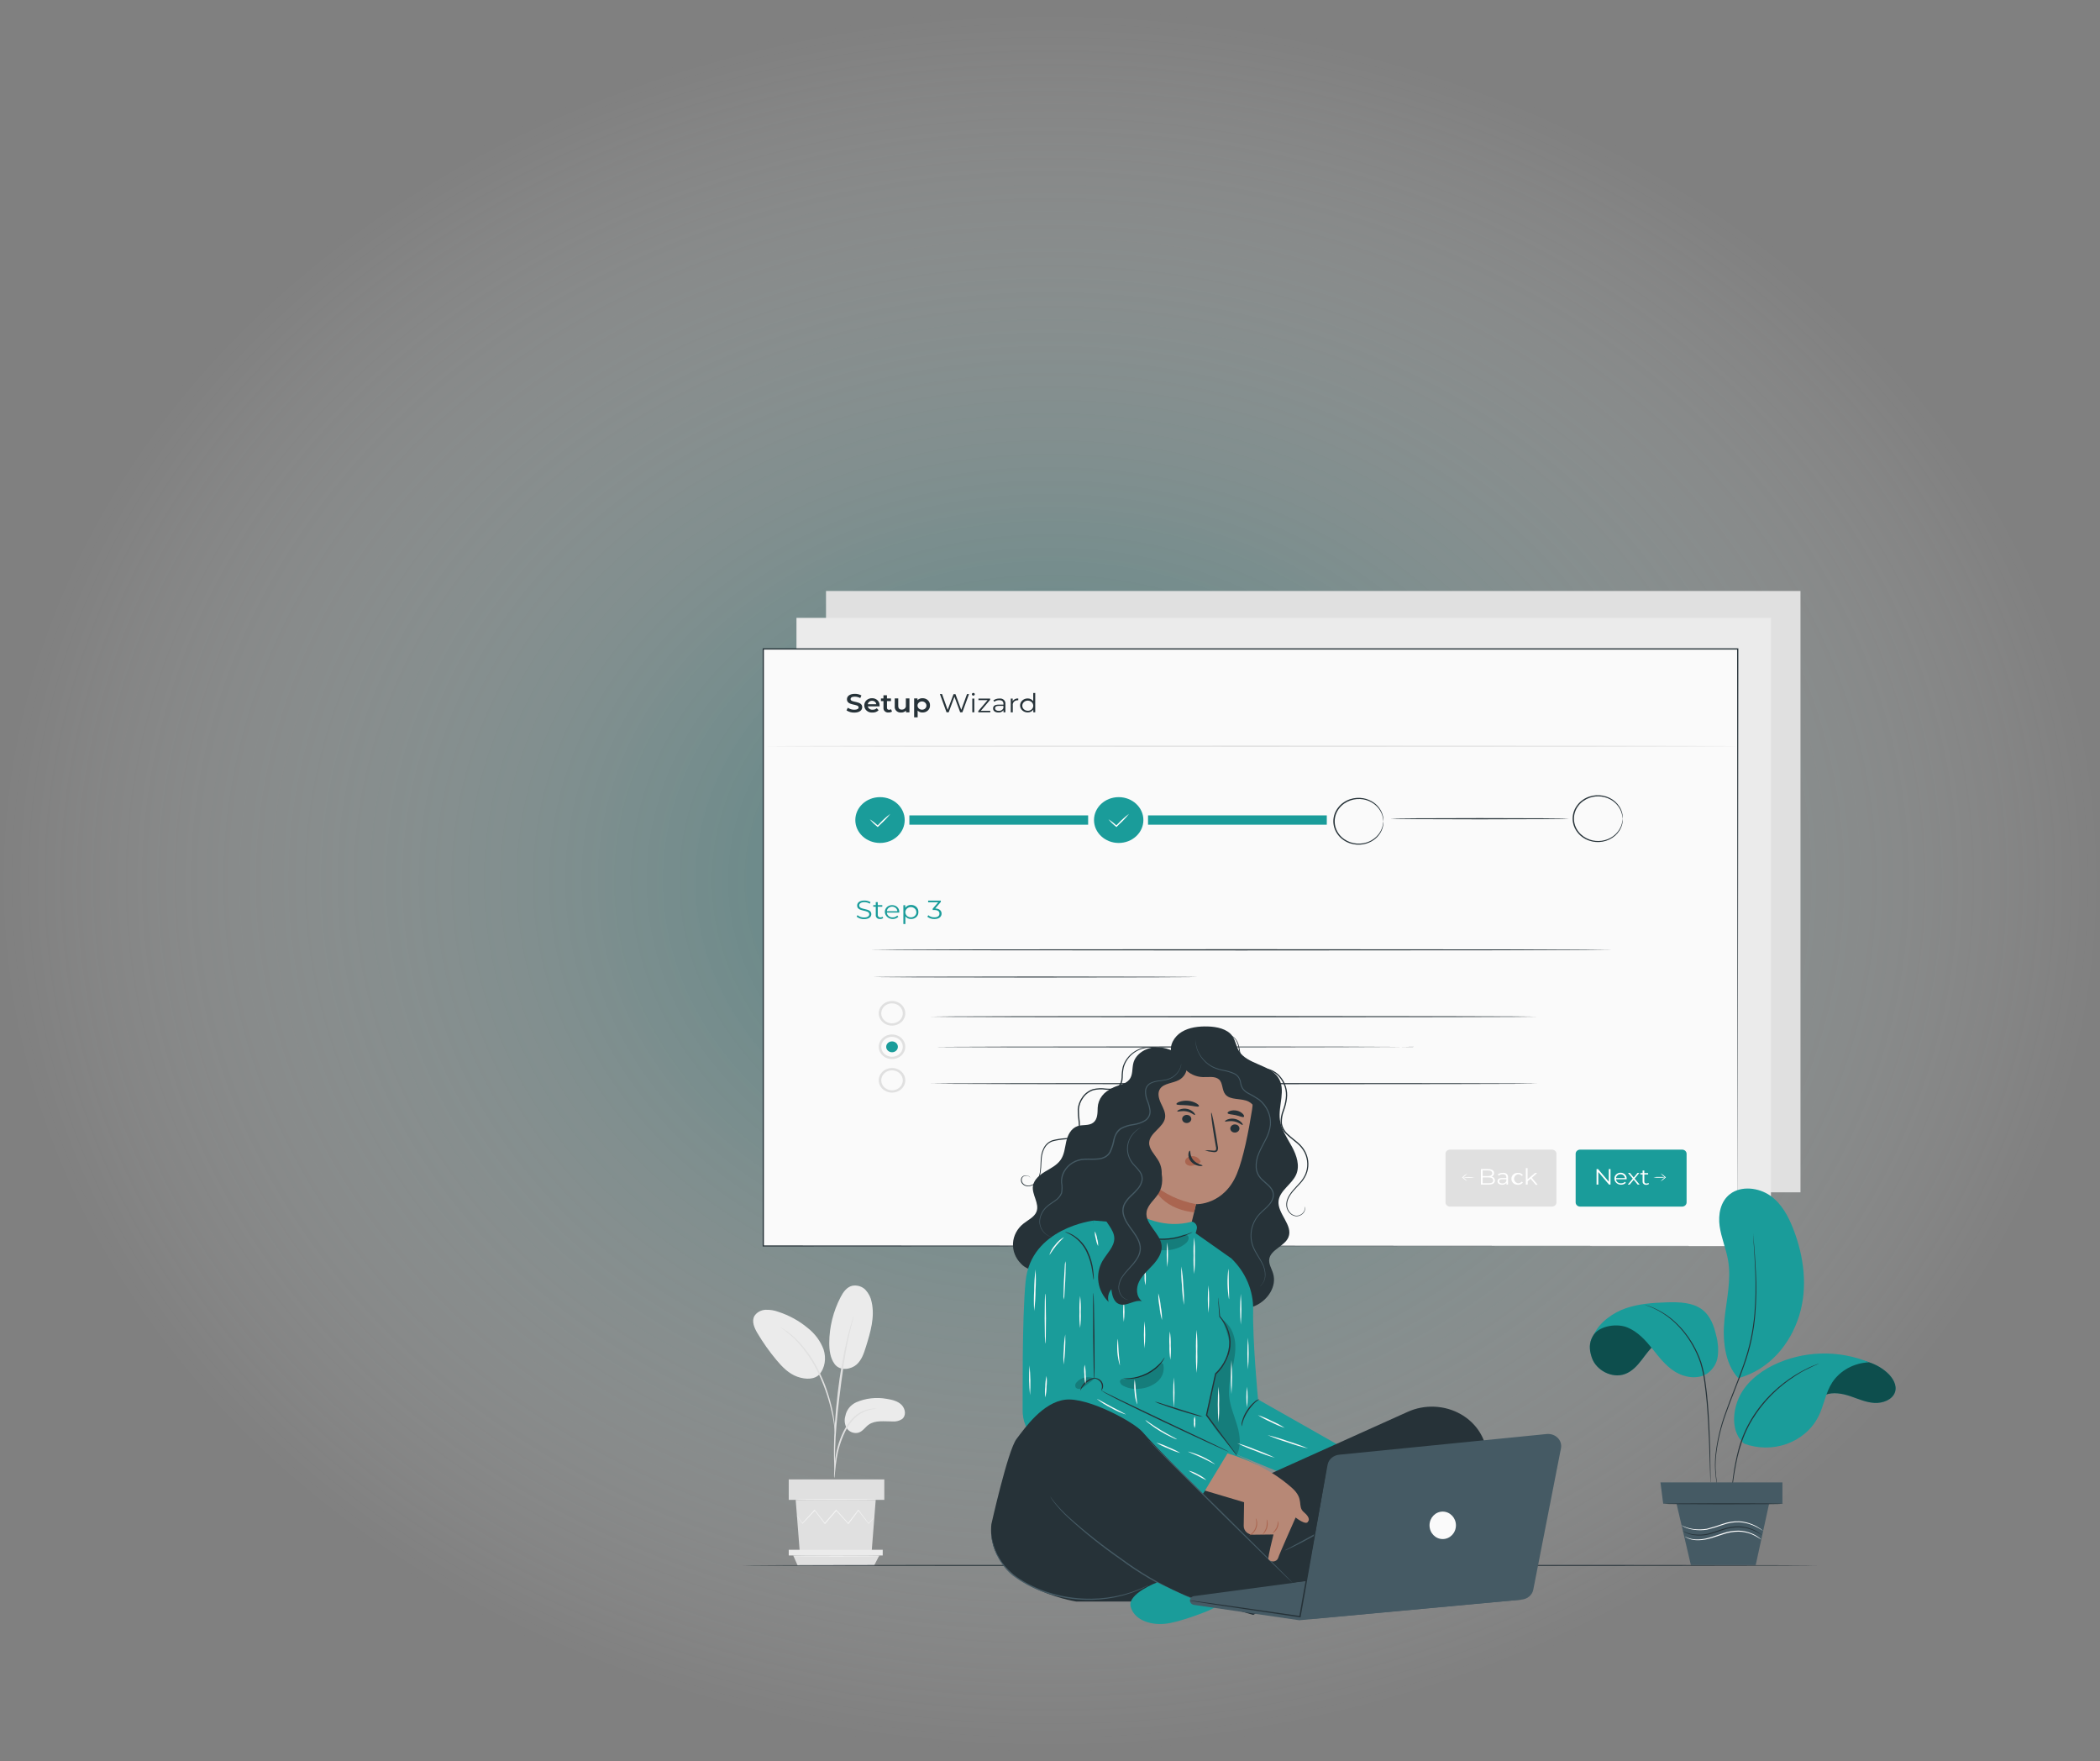 <svg width="359" height="301" viewBox="0 0 359 301" fill="none" xmlns="http://www.w3.org/2000/svg">
<rect x="0" y="0" width="359" height="301" fill="#808080" stroke="none"/>
<ellipse cx="179.5" cy="150.5" rx="179.5" ry="150.5" fill="url(#paint0_radial_175_1143)"/>
<path d="M307.796 101.01H141.209V203.788H307.796V101.01Z" fill="#E0E0E0"/>
<path d="M302.745 105.605H136.158V208.384H302.745V105.605Z" fill="#EBEBEB"/>
<path d="M146.347 239.685C147.984 238.973 149.824 238.766 151.598 239.092C152.554 239.24 153.545 239.49 154.172 240.167C154.798 240.843 154.944 241.997 154.197 242.554C153.72 242.861 153.141 243.002 152.563 242.952C151.173 242.952 149.633 242.714 148.526 243.486C147.891 243.927 147.471 244.679 146.716 244.882C146.339 244.965 145.944 244.932 145.589 244.788C145.234 244.645 144.938 244.399 144.747 244.087C144.384 243.442 144.304 242.692 144.524 241.993C144.612 241.503 144.823 241.039 145.14 240.639C145.457 240.238 145.87 239.911 146.347 239.685V239.685Z" fill="#EBEBEB"/>
<path d="M142.686 233.147C143.664 234.44 145.56 234.01 146.44 233.222C147.319 232.434 147.692 231.284 148.031 230.194C148.808 227.699 149.588 225.084 149.009 222.542C148.871 221.772 148.508 221.052 147.958 220.46C147.679 220.17 147.322 219.953 146.924 219.83C146.526 219.707 146.1 219.683 145.689 219.76C144.732 219.995 144.136 220.866 143.707 221.694C142.439 224.136 141.775 226.811 141.764 229.521C141.764 230.783 141.918 232.104 142.686 233.147" fill="#EBEBEB"/>
<path d="M140.006 234.986C141.066 233.82 141.268 232.117 140.796 230.652C140.259 229.2 139.302 227.912 138.029 226.932C136.584 225.736 134.9 224.814 133.074 224.218C132.367 223.952 131.605 223.833 130.843 223.867C130.463 223.889 130.094 223.995 129.768 224.178C129.442 224.361 129.169 224.615 128.973 224.918C128.454 225.841 128.951 226.959 129.492 227.871C130.445 229.48 131.534 231.017 132.748 232.467C133.722 233.633 134.841 234.787 136.326 235.312C137.81 235.837 139.359 235.778 140.148 234.823" fill="#EBEBEB"/>
<path d="M142.619 252.646C142.674 252.454 142.704 252.256 142.709 252.057C142.756 251.627 142.812 251.09 142.876 250.465C142.963 249.674 143.094 248.888 143.266 248.11C143.494 247.16 143.802 246.229 144.189 245.324C144.567 244.422 145.083 243.575 145.72 242.809C146.236 242.185 146.895 241.675 147.651 241.317C148.165 241.083 148.714 240.925 149.281 240.847C149.493 240.838 149.704 240.81 149.911 240.764C149.697 240.743 149.482 240.743 149.268 240.764C148.675 240.801 148.094 240.936 147.552 241.162C146.756 241.511 146.057 242.025 145.51 242.666C144.848 243.444 144.315 244.309 143.927 245.233C143.531 246.147 143.224 247.093 143.009 248.058C142.845 248.847 142.732 249.644 142.67 250.445C142.619 251.126 142.597 251.679 142.584 252.037C142.573 252.241 142.584 252.445 142.619 252.646V252.646Z" fill="#E0E0E0"/>
<path d="M142.74 251.417C142.753 251.327 142.753 251.236 142.74 251.146V250.35C142.74 249.67 142.74 248.691 142.774 247.481C142.843 245.062 143.066 242.455 143.499 238.783C143.928 235.332 144.46 231.313 145.044 228.699C145.168 228.106 145.292 227.573 145.413 227.107C145.533 226.642 145.623 226.232 145.713 225.913C145.803 225.595 145.859 225.356 145.91 225.153C145.939 225.067 145.956 224.977 145.962 224.887C145.916 224.967 145.882 225.053 145.859 225.141C145.794 225.336 145.717 225.587 145.618 225.89C145.52 226.192 145.395 226.618 145.271 227.083C145.147 227.549 145.001 228.082 144.842 228.675C144.123 231.766 143.58 234.89 143.216 238.034C142.787 241.715 142.586 245.066 142.568 247.489C142.568 248.703 142.568 249.686 142.616 250.362C142.616 250.681 142.654 250.939 142.667 251.158C142.68 251.247 142.705 251.334 142.74 251.417Z" fill="#E0E0E0"/>
<path d="M142.756 244.954C142.782 244.683 142.782 244.41 142.756 244.139C142.721 243.617 142.644 242.861 142.486 241.934C142.294 240.848 142.036 239.773 141.713 238.715C141.333 237.414 140.848 236.141 140.263 234.907C139.256 232.641 137.816 230.562 136.012 228.77C135.697 228.464 135.362 228.176 135.008 227.907C134.854 227.788 134.721 227.664 134.579 227.569L134.193 227.322C133.96 227.156 133.712 227.01 133.451 226.884C134.305 227.498 135.114 228.163 135.875 228.874C137.625 230.683 139.03 232.756 140.032 235.002C140.607 236.228 141.094 237.489 141.49 238.775C141.868 239.968 142.121 241.047 142.314 241.958C142.507 242.869 142.597 243.625 142.661 244.143C142.67 244.415 142.702 244.686 142.756 244.954Z" fill="#E0E0E0"/>
<path d="M136.025 256.355L136.72 265.229H149.011L149.706 256.355H136.025Z" fill="#E0E0E0"/>
<path d="M151.174 252.856H134.838V256.354H151.174V252.856Z" fill="#E0E0E0"/>
<path d="M134.838 264.886V265.857H135.606H150.903V264.886H134.838Z" fill="#EBEBEB"/>
<path d="M136.354 267.564L135.604 265.857H150.318L149.438 267.564H136.354Z" fill="#E0E0E0"/>
<path d="M149.479 259.255C149.463 259.283 149.445 259.31 149.423 259.334L149.238 259.561L148.522 260.409L148.492 260.449L148.458 260.409L146.703 258.153H146.802C146.278 258.841 145.695 259.605 145.086 260.429L145.03 260.496L144.97 260.433L142.915 258.164H143.035L142.919 258.296L141.083 260.429L141.023 260.5L140.968 260.429L139.252 258.153H139.355L137.21 260.405L137.175 260.445L137.145 260.401L136.442 259.366L136.27 259.092C136.248 259.061 136.23 259.028 136.219 258.992C136.219 258.992 136.244 259.02 136.292 259.08L136.48 259.346C136.652 259.593 136.909 259.939 137.18 260.369H137.115L139.213 258.089L139.265 258.029L139.316 258.093C139.844 258.781 140.431 259.541 141.062 260.357H140.946C141.525 259.677 142.139 258.96 142.778 258.22L142.889 258.089L142.945 258.021L143.005 258.085L145.056 260.357H144.94L146.69 258.093L146.737 258.029L146.789 258.093L148.505 260.373H148.453L149.195 259.545L149.397 259.33C149.453 259.275 149.474 259.251 149.479 259.255Z" fill="#F5F5F5"/>
<path d="M149.878 256.295C149.878 256.335 146.798 256.367 143.014 256.367C139.23 256.367 136.15 256.335 136.15 256.295C136.15 256.256 139.226 256.228 143.014 256.228C146.802 256.228 149.878 256.26 149.878 256.295Z" fill="#F5F5F5"/>
<path d="M150.5 265.952C150.5 265.992 147.154 266.024 143.028 266.024C138.901 266.024 135.555 265.992 135.555 265.952C135.555 265.912 138.901 265.881 143.028 265.881C147.154 265.881 150.5 265.912 150.5 265.952Z" fill="#F5F5F5"/>
<path d="M310.742 267.559C310.742 267.618 269.559 267.666 218.811 267.666C168.062 267.666 126.871 267.618 126.871 267.559C126.871 267.499 168.028 267.455 218.811 267.455C269.594 267.455 310.742 267.503 310.742 267.559Z" fill="#263238"/>
<path d="M297.054 110.938H130.467V212.98H297.054V110.938Z" fill="#FAFAFA"/>
<path d="M297.053 212.979C297.053 212.307 297.019 173.186 296.963 110.937L297.053 111.021H130.479L130.591 110.917C130.591 147.229 130.591 181.773 130.591 212.959L130.488 212.864L297.075 212.959L130.488 213.055H130.385V212.959C130.385 181.773 130.385 147.229 130.385 110.917V110.814H130.509H297.083H297.173V110.898C297.088 173.17 297.053 212.307 297.053 212.979Z" fill="#263238"/>
<path d="M144.713 121.414L144.932 120.965C145.252 121.186 145.64 121.306 146.038 121.307C146.562 121.307 146.785 121.132 146.785 120.909C146.785 120.236 144.786 120.678 144.786 119.52C144.786 119.015 145.215 118.589 146.141 118.589C146.535 118.583 146.922 118.678 147.261 118.863L147.064 119.313C146.783 119.159 146.463 119.076 146.137 119.07C145.618 119.07 145.408 119.257 145.408 119.492C145.408 120.157 147.398 119.723 147.398 120.869C147.398 121.366 146.969 121.796 146.038 121.796C145.563 121.807 145.098 121.673 144.713 121.414Z" fill="#263238"/>
<path d="M150.367 120.73H148.351C148.389 120.904 148.495 121.058 148.649 121.164C148.803 121.27 148.993 121.319 149.183 121.303C149.312 121.308 149.441 121.288 149.561 121.243C149.681 121.199 149.789 121.131 149.878 121.044L150.2 121.387C150.072 121.52 149.912 121.625 149.734 121.694C149.556 121.763 149.363 121.794 149.17 121.785C148.988 121.802 148.804 121.783 148.63 121.73C148.456 121.676 148.296 121.588 148.162 121.472C148.027 121.357 147.921 121.216 147.85 121.059C147.779 120.902 147.745 120.733 147.751 120.563C147.746 120.4 147.777 120.239 147.842 120.088C147.907 119.937 148.004 119.8 148.128 119.685C148.253 119.57 148.401 119.48 148.564 119.42C148.727 119.361 148.901 119.332 149.076 119.337C149.25 119.333 149.423 119.361 149.584 119.422C149.745 119.483 149.89 119.574 150.011 119.689C150.132 119.805 150.226 119.943 150.287 120.094C150.347 120.245 150.373 120.406 150.363 120.567C150.376 120.611 150.372 120.678 150.367 120.73ZM148.347 120.364H149.801C149.784 120.199 149.699 120.047 149.564 119.939C149.429 119.831 149.254 119.775 149.076 119.783C148.898 119.778 148.725 119.835 148.59 119.942C148.455 120.05 148.368 120.2 148.347 120.364Z" fill="#263238"/>
<path d="M152.494 121.614C152.325 121.726 152.122 121.783 151.915 121.777C151.797 121.791 151.678 121.78 151.566 121.745C151.454 121.71 151.352 121.653 151.267 121.576C151.182 121.5 151.117 121.407 151.076 121.304C151.035 121.201 151.02 121.091 151.031 120.982V119.828H150.598V119.382H151.027V118.837H151.627V119.382H152.314V119.828H151.632V120.962C151.632 121.192 151.756 121.316 151.988 121.316C152.109 121.318 152.227 121.284 152.326 121.22L152.494 121.614Z" fill="#263238"/>
<path d="M155.471 119.366V121.754H154.887V121.451C154.784 121.56 154.657 121.646 154.514 121.704C154.37 121.762 154.215 121.79 154.059 121.785C153.908 121.798 153.756 121.78 153.613 121.731C153.471 121.682 153.342 121.604 153.236 121.503C153.13 121.402 153.05 121.28 153.002 121.146C152.954 121.013 152.938 120.871 152.957 120.731V119.366H153.557V120.647C153.557 121.081 153.776 121.284 154.158 121.284C154.258 121.289 154.357 121.273 154.449 121.237C154.541 121.202 154.623 121.148 154.69 121.079C154.757 121.011 154.807 120.929 154.836 120.841C154.865 120.752 154.872 120.659 154.857 120.568V119.374L155.471 119.366Z" fill="#263238"/>
<path d="M158.985 120.556C158.994 120.716 158.968 120.877 158.907 121.027C158.846 121.178 158.752 121.315 158.631 121.429C158.51 121.544 158.364 121.635 158.204 121.695C158.043 121.754 157.871 121.783 157.698 121.778C157.543 121.783 157.39 121.757 157.247 121.701C157.105 121.645 156.978 121.561 156.874 121.455V122.609H156.273V119.366H156.848V119.676C156.954 119.563 157.086 119.473 157.235 119.415C157.384 119.356 157.545 119.33 157.706 119.338C157.878 119.334 158.049 119.363 158.209 119.423C158.368 119.483 158.512 119.574 158.632 119.688C158.752 119.802 158.846 119.938 158.906 120.088C158.967 120.237 158.994 120.396 158.985 120.556V120.556ZM158.375 120.556C158.368 120.417 158.317 120.284 158.228 120.172C158.14 120.06 158.018 119.975 157.877 119.927C157.737 119.879 157.585 119.87 157.439 119.902C157.293 119.934 157.161 120.004 157.058 120.105C156.955 120.205 156.887 120.332 156.861 120.469C156.835 120.605 156.853 120.746 156.912 120.873C156.972 121 157.07 121.109 157.195 121.185C157.32 121.26 157.467 121.301 157.616 121.3C157.72 121.303 157.824 121.285 157.92 121.248C158.016 121.211 158.103 121.155 158.175 121.085C158.246 121.015 158.301 120.931 158.336 120.84C158.37 120.749 158.384 120.652 158.375 120.556V120.556Z" fill="#263238"/>
<path d="M165.656 118.625L164.523 121.745H164.146L163.163 119.083L162.181 121.745H161.812L160.68 118.625H161.044L162.005 121.327L163.009 118.645H163.339L164.326 121.327L165.313 118.633L165.656 118.625Z" fill="#263238"/>
<path d="M166.145 118.66C166.145 118.599 166.171 118.541 166.217 118.497C166.264 118.454 166.327 118.43 166.393 118.43C166.459 118.43 166.523 118.454 166.569 118.497C166.616 118.541 166.642 118.599 166.642 118.66C166.642 118.722 166.616 118.78 166.569 118.824C166.523 118.867 166.459 118.891 166.393 118.891C166.327 118.891 166.264 118.867 166.217 118.824C166.171 118.78 166.145 118.722 166.145 118.66V118.66ZM166.217 119.401H166.561V121.744H166.217V119.401Z" fill="#263238"/>
<path d="M169.293 121.482V121.745H167.238V121.534L168.83 119.667H167.268V119.401H169.267V119.608L167.676 121.482H169.293Z" fill="#263238"/>
<path d="M171.876 120.292V121.745H171.55V121.379C171.457 121.509 171.329 121.615 171.178 121.685C171.028 121.755 170.86 121.786 170.692 121.777C170.121 121.777 169.77 121.502 169.77 121.096C169.77 120.69 170.018 120.432 170.743 120.432H171.546V120.288C171.546 119.89 171.301 119.672 170.833 119.672C170.521 119.663 170.216 119.761 169.975 119.946L169.821 119.711C170.112 119.497 170.475 119.384 170.846 119.393C170.981 119.374 171.119 119.383 171.249 119.421C171.379 119.458 171.499 119.523 171.598 119.61C171.697 119.696 171.774 119.803 171.822 119.921C171.87 120.039 171.889 120.166 171.876 120.292V120.292ZM171.533 121.04V120.643H170.76C170.267 120.643 170.108 120.822 170.108 121.064C170.108 121.307 170.344 121.506 170.748 121.506C170.914 121.513 171.079 121.472 171.22 121.389C171.361 121.306 171.47 121.184 171.533 121.04V121.04Z" fill="#263238"/>
<path d="M174.076 119.382V119.688H173.994C173.873 119.682 173.752 119.7 173.639 119.743C173.526 119.785 173.425 119.85 173.343 119.933C173.261 120.016 173.2 120.115 173.164 120.223C173.128 120.33 173.119 120.444 173.136 120.556V121.749H172.793V119.401H173.119V119.859C173.207 119.699 173.346 119.567 173.517 119.482C173.688 119.397 173.883 119.362 174.076 119.382Z" fill="#263238"/>
<path d="M176.976 118.438V121.745H176.646V121.28C176.545 121.434 176.401 121.56 176.23 121.646C176.059 121.731 175.866 121.772 175.672 121.765C175.33 121.765 175.003 121.639 174.762 121.416C174.52 121.192 174.385 120.888 174.385 120.571C174.385 120.255 174.52 119.951 174.762 119.727C175.003 119.503 175.33 119.378 175.672 119.378C175.862 119.371 176.05 119.411 176.218 119.493C176.387 119.574 176.53 119.695 176.633 119.843V118.438H176.976ZM176.637 120.571C176.628 120.401 176.565 120.237 176.456 120.099C176.347 119.962 176.197 119.857 176.024 119.798C175.852 119.739 175.665 119.728 175.485 119.766C175.306 119.805 175.143 119.892 175.017 120.016C174.89 120.14 174.806 120.295 174.774 120.463C174.741 120.631 174.763 120.804 174.836 120.961C174.909 121.117 175.03 121.251 175.184 121.344C175.338 121.438 175.518 121.487 175.702 121.487C175.83 121.489 175.956 121.466 176.074 121.42C176.192 121.374 176.298 121.306 176.386 121.22C176.474 121.134 176.542 121.032 176.585 120.92C176.628 120.808 176.646 120.69 176.637 120.571V120.571Z" fill="#263238"/>
<path d="M146.447 156.671L146.585 156.417C146.89 156.673 147.288 156.815 147.7 156.815C148.331 156.815 148.605 156.568 148.605 156.261C148.605 155.402 146.529 155.927 146.529 154.773C146.529 154.312 146.915 153.914 147.769 153.914C148.139 153.91 148.503 154.007 148.815 154.192L148.695 154.455C148.419 154.288 148.098 154.198 147.769 154.196C147.155 154.196 146.881 154.451 146.881 154.761C146.881 155.621 148.957 155.104 148.957 156.242C148.957 156.703 148.562 157.097 147.7 157.097C147.239 157.108 146.792 156.955 146.447 156.671V156.671Z" fill="#1A9C9A"/>
<path d="M150.993 156.911C150.84 157.022 150.65 157.08 150.456 157.074C150.357 157.085 150.256 157.074 150.161 157.044C150.067 157.014 149.981 156.964 149.909 156.899C149.838 156.833 149.784 156.754 149.75 156.667C149.716 156.579 149.704 156.486 149.714 156.394V154.973H149.285V154.702H149.714V154.189H150.057V154.702H150.829V154.973H150.057V156.374C150.053 156.428 150.06 156.484 150.08 156.536C150.099 156.588 150.13 156.635 150.17 156.676C150.21 156.716 150.259 156.748 150.314 156.77C150.368 156.792 150.427 156.804 150.486 156.803C150.623 156.807 150.757 156.764 150.864 156.684L150.993 156.911Z" fill="#1A9C9A"/>
<path d="M153.73 155.976H151.611C151.617 156.091 151.648 156.203 151.702 156.307C151.756 156.41 151.831 156.503 151.924 156.579C152.016 156.655 152.124 156.714 152.241 156.751C152.359 156.788 152.482 156.803 152.606 156.796C152.752 156.8 152.897 156.774 153.032 156.721C153.166 156.667 153.286 156.587 153.382 156.485L153.576 156.692C153.394 156.867 153.162 156.989 152.907 157.043C152.652 157.097 152.386 157.08 152.14 156.996C151.895 156.911 151.682 156.762 151.527 156.567C151.372 156.372 151.282 156.139 151.268 155.896C151.258 155.741 151.283 155.586 151.342 155.44C151.4 155.294 151.49 155.161 151.607 155.048C151.723 154.936 151.863 154.848 152.018 154.788C152.173 154.729 152.34 154.7 152.507 154.703C152.675 154.7 152.841 154.729 152.995 154.788C153.149 154.848 153.289 154.937 153.404 155.049C153.519 155.161 153.608 155.295 153.665 155.441C153.722 155.586 153.746 155.742 153.734 155.896C153.734 155.904 153.73 155.948 153.73 155.976ZM151.611 155.741H153.408C153.392 155.53 153.291 155.332 153.124 155.188C152.957 155.044 152.738 154.963 152.509 154.963C152.281 154.963 152.062 155.044 151.895 155.188C151.728 155.332 151.626 155.53 151.611 155.741Z" fill="#1A9C9A"/>
<path d="M156.999 155.879C157.008 156.036 156.982 156.193 156.922 156.34C156.862 156.487 156.77 156.621 156.651 156.733C156.533 156.845 156.39 156.934 156.233 156.992C156.076 157.051 155.907 157.078 155.738 157.073C155.548 157.079 155.36 157.04 155.192 156.959C155.024 156.878 154.881 156.758 154.777 156.611V157.936H154.434V154.717H154.76V155.151C154.863 154.998 155.007 154.873 155.179 154.788C155.351 154.704 155.543 154.663 155.738 154.669C155.909 154.664 156.079 154.692 156.237 154.751C156.396 154.811 156.539 154.9 156.658 155.014C156.777 155.128 156.869 155.264 156.927 155.413C156.986 155.562 157.01 155.721 156.999 155.879V155.879ZM156.66 155.879C156.652 155.707 156.59 155.54 156.481 155.4C156.373 155.26 156.222 155.153 156.048 155.092C155.874 155.031 155.684 155.019 155.503 155.057C155.321 155.095 155.156 155.182 155.028 155.307C154.899 155.432 154.813 155.589 154.78 155.759C154.747 155.928 154.768 156.103 154.842 156.262C154.915 156.42 155.037 156.556 155.193 156.65C155.348 156.745 155.53 156.795 155.716 156.794C155.844 156.796 155.971 156.772 156.089 156.726C156.207 156.68 156.314 156.612 156.402 156.527C156.491 156.441 156.559 156.339 156.603 156.228C156.648 156.116 156.667 155.998 156.66 155.879Z" fill="#1A9C9A"/>
<path d="M160.966 156.154C160.966 156.679 160.537 157.081 159.743 157.081C159.299 157.096 158.865 156.953 158.529 156.683L158.697 156.428C158.982 156.67 159.357 156.798 159.743 156.787C160.301 156.787 160.601 156.548 160.601 156.158C160.601 155.768 160.314 155.537 159.688 155.537H159.447V155.302L160.383 154.216H158.667V153.929H160.837V154.156L159.881 155.27C160.606 155.302 160.966 155.652 160.966 156.154Z" fill="#1A9C9A"/>
<path d="M265.309 196.49H247.879C247.455 196.49 247.111 196.808 247.111 197.202V205.515C247.111 205.908 247.455 206.227 247.879 206.227H265.309C265.733 206.227 266.077 205.908 266.077 205.515V197.202C266.077 196.808 265.733 196.49 265.309 196.49Z" fill="#E0E0E0"/>
<path d="M255.554 201.761C255.554 202.211 255.193 202.47 254.477 202.47H253.164V199.815H254.412C255.052 199.815 255.421 200.066 255.421 200.5C255.426 200.629 255.387 200.757 255.31 200.864C255.233 200.972 255.122 201.055 254.992 201.101C255.156 201.128 255.304 201.21 255.408 201.332C255.512 201.454 255.563 201.606 255.554 201.761V201.761ZM253.464 200.046V201.009H254.378C254.833 201.009 255.099 200.846 255.099 200.528C255.099 200.209 254.833 200.046 254.378 200.046H253.464ZM255.249 201.737C255.249 201.391 254.979 201.24 254.477 201.24H253.464V202.239H254.477C254.979 202.239 255.27 202.108 255.27 201.737H255.249Z" fill="white"/>
<path d="M257.802 201.233V202.47H257.527V202.16C257.446 202.271 257.334 202.36 257.204 202.418C257.074 202.476 256.929 202.501 256.785 202.49C256.3 202.49 256 202.251 256 201.909C256 201.567 256.214 201.344 256.832 201.344H257.514V201.221C257.514 200.882 257.304 200.695 256.905 200.695C256.644 200.692 256.39 200.776 256.189 200.93L256.06 200.731C256.304 200.552 256.607 200.456 256.918 200.461C257.034 200.443 257.153 200.45 257.265 200.482C257.377 200.514 257.48 200.569 257.566 200.644C257.651 200.719 257.717 200.811 257.758 200.913C257.799 201.015 257.814 201.124 257.802 201.233ZM257.514 201.869V201.543H256.841C256.412 201.543 256.287 201.698 256.287 201.901C256.287 202.104 256.489 202.275 256.832 202.275C256.978 202.283 257.122 202.249 257.245 202.176C257.367 202.103 257.462 201.995 257.514 201.869V201.869Z" fill="white"/>
<path d="M258.38 201.471C258.376 201.335 258.401 201.201 258.456 201.075C258.51 200.95 258.592 200.836 258.696 200.741C258.799 200.646 258.923 200.572 259.059 200.524C259.196 200.476 259.341 200.454 259.487 200.46C259.655 200.447 259.824 200.478 259.975 200.548C260.127 200.618 260.254 200.725 260.345 200.858L260.13 200.993C260.061 200.899 259.967 200.823 259.857 200.772C259.748 200.72 259.626 200.695 259.504 200.699C259.314 200.739 259.145 200.837 259.024 200.978C258.902 201.119 258.836 201.294 258.836 201.475C258.836 201.655 258.902 201.83 259.024 201.971C259.145 202.112 259.314 202.21 259.504 202.251C259.626 202.255 259.748 202.231 259.857 202.181C259.967 202.13 260.061 202.054 260.13 201.96L260.345 202.099C260.253 202.23 260.125 202.336 259.974 202.406C259.823 202.476 259.655 202.508 259.487 202.497C259.34 202.503 259.193 202.48 259.056 202.431C258.919 202.381 258.795 202.306 258.691 202.209C258.587 202.113 258.505 201.997 258.452 201.87C258.398 201.743 258.374 201.607 258.38 201.471V201.471Z" fill="white"/>
<path d="M261.663 201.467L261.157 201.901V202.47H260.848V199.656H261.139V201.563L262.426 200.476H262.782L261.877 201.312L262.881 202.506H262.529L261.663 201.467Z" fill="white"/>
<path d="M250.856 200.536C250.63 200.81 250.371 201.06 250.084 201.28V201.28V201.189C250.372 201.406 250.633 201.653 250.861 201.925C250.549 201.742 250.261 201.527 250.003 201.284L249.951 201.236L250.003 201.192C250.258 200.943 250.545 200.723 250.856 200.536V200.536Z" fill="white"/>
<path d="M252.083 201.237C251.404 201.322 250.716 201.322 250.037 201.237C250.716 201.152 251.404 201.152 252.083 201.237V201.237Z" fill="white"/>
<path d="M287.559 196.49H270.129C269.705 196.49 269.361 196.808 269.361 197.202V205.515C269.361 205.908 269.705 206.227 270.129 206.227H287.559C287.983 206.227 288.327 205.908 288.327 205.515V197.202C288.327 196.808 287.983 196.49 287.559 196.49Z" fill="#1A9C9A"/>
<path d="M275.321 199.815V202.47H275.072L273.236 200.317V202.47H272.936V199.815H273.184L275.025 201.968V199.815H275.321Z" fill="white"/>
<path d="M278.062 201.555H276.265C276.271 201.653 276.298 201.749 276.345 201.837C276.391 201.926 276.456 202.004 276.536 202.069C276.616 202.133 276.71 202.182 276.81 202.213C276.911 202.244 277.017 202.255 277.123 202.247C277.247 202.251 277.37 202.229 277.484 202.185C277.598 202.14 277.7 202.073 277.784 201.988L277.947 202.163C277.792 202.313 277.593 202.417 277.375 202.462C277.157 202.507 276.93 202.492 276.721 202.418C276.513 202.345 276.332 202.215 276.202 202.047C276.072 201.878 275.998 201.678 275.99 201.471C275.981 201.339 276.001 201.206 276.05 201.081C276.098 200.956 276.174 200.842 276.272 200.745C276.369 200.648 276.488 200.571 276.619 200.518C276.75 200.465 276.892 200.438 277.035 200.438C277.178 200.438 277.32 200.465 277.451 200.518C277.582 200.571 277.701 200.648 277.798 200.745C277.896 200.842 277.972 200.956 278.02 201.081C278.069 201.206 278.089 201.339 278.08 201.471C278.067 201.495 278.062 201.527 278.062 201.555ZM276.265 201.356H277.788C277.773 201.177 277.687 201.011 277.546 200.889C277.405 200.768 277.219 200.7 277.026 200.7C276.834 200.7 276.648 200.768 276.507 200.889C276.366 201.011 276.279 201.177 276.265 201.356V201.356Z" fill="white"/>
<path d="M279.966 202.47L279.284 201.634L278.598 202.47H278.268L279.126 201.447L278.315 200.476H278.641L279.289 201.272L279.932 200.476H280.249L279.443 201.447L280.301 202.47H279.966Z" fill="white"/>
<path d="M281.91 202.347C281.78 202.452 281.611 202.509 281.438 202.506C281.353 202.514 281.268 202.506 281.187 202.479C281.107 202.453 281.033 202.411 280.973 202.355C280.912 202.3 280.866 202.232 280.838 202.157C280.809 202.083 280.799 202.003 280.808 201.925V200.731H280.426V200.504H280.808V200.066H281.099V200.504H281.751V200.731H281.099V201.925C281.092 201.973 281.096 202.021 281.112 202.067C281.128 202.113 281.155 202.155 281.191 202.19C281.227 202.225 281.271 202.252 281.32 202.269C281.368 202.285 281.421 202.292 281.472 202.287C281.588 202.29 281.7 202.255 281.79 202.187L281.91 202.347Z" fill="white"/>
<path d="M283.883 201.925C284.11 201.651 284.369 201.401 284.655 201.181V201.181V201.272C284.367 201.055 284.107 200.808 283.879 200.536C284.191 200.719 284.479 200.935 284.737 201.181L284.793 201.224L284.737 201.272C284.481 201.52 284.195 201.739 283.883 201.925Z" fill="white"/>
<path d="M282.656 201.224C282.994 201.165 283.338 201.145 283.682 201.164C284.023 201.145 284.366 201.165 284.702 201.224C284.367 201.287 284.023 201.309 283.682 201.287C283.338 201.309 282.993 201.287 282.656 201.224Z" fill="white"/>
<path d="M150.44 144.077C152.771 144.077 154.661 142.324 154.661 140.161C154.661 137.998 152.771 136.245 150.44 136.245C148.109 136.245 146.219 137.998 146.219 140.161C146.219 142.324 148.109 144.077 150.44 144.077Z" fill="#1A9C9A"/>
<path d="M236.499 140.388C236.463 140.069 236.406 139.753 236.328 139.441C236.083 138.597 235.539 137.854 234.783 137.331C234.272 136.97 233.675 136.727 233.042 136.623C232.316 136.501 231.568 136.561 230.875 136.798C230.11 137.057 229.446 137.521 228.966 138.131C228.448 138.785 228.169 139.575 228.169 140.386C228.169 141.197 228.448 141.987 228.966 142.64C229.205 142.946 229.494 143.215 229.824 143.436C230.141 143.659 230.493 143.836 230.867 143.961C231.56 144.195 232.307 144.254 233.033 144.132C233.666 144.028 234.263 143.785 234.775 143.424C235.53 142.902 236.074 142.159 236.319 141.315C236.397 141.004 236.454 140.689 236.491 140.372C236.518 140.695 236.488 141.02 236.401 141.335C236.183 142.213 235.643 142.993 234.874 143.543C234.343 143.923 233.725 144.183 233.067 144.303C232.307 144.436 231.523 144.379 230.794 144.14C230.402 144.011 230.033 143.827 229.7 143.595C229.347 143.36 229.037 143.074 228.782 142.747C228.231 142.061 227.934 141.228 227.934 140.372C227.934 139.516 228.231 138.683 228.782 137.996C229.035 137.667 229.346 137.38 229.7 137.144C230.033 136.912 230.402 136.728 230.794 136.599C231.523 136.36 232.307 136.304 233.067 136.436C233.725 136.556 234.343 136.816 234.874 137.196C235.643 137.746 236.183 138.527 236.401 139.405C236.492 139.725 236.526 140.057 236.499 140.388V140.388Z" fill="#263238"/>
<path d="M277.399 139.934C277.369 139.934 277.399 139.584 277.223 138.987C276.976 138.145 276.434 137.403 275.683 136.878C275.131 136.493 274.483 136.242 273.8 136.149C273.116 136.056 272.419 136.123 271.77 136.345C271.397 136.47 271.046 136.646 270.728 136.866C270.399 137.088 270.109 137.357 269.87 137.662C269.351 138.316 269.072 139.107 269.072 139.918C269.072 140.73 269.351 141.521 269.87 142.175C270.349 142.785 271.014 143.249 271.779 143.508C272.427 143.729 273.125 143.797 273.808 143.704C274.492 143.61 275.139 143.36 275.691 142.974C276.443 142.45 276.984 141.708 277.231 140.865C277.399 140.269 277.377 139.918 277.407 139.918C277.432 140.243 277.401 140.569 277.317 140.885C277.127 141.625 276.711 142.298 276.119 142.823C275.527 143.349 274.784 143.706 273.98 143.85C273.221 143.986 272.437 143.93 271.71 143.687C271.316 143.56 270.946 143.377 270.612 143.146C270.258 142.91 269.948 142.623 269.694 142.294C269.143 141.607 268.846 140.774 268.846 139.918C268.846 139.062 269.143 138.229 269.694 137.543C269.948 137.214 270.258 136.926 270.612 136.691C270.946 136.459 271.316 136.277 271.71 136.15C272.437 135.907 273.221 135.851 273.98 135.987C274.784 136.131 275.527 136.488 276.119 137.013C276.711 137.539 277.127 138.212 277.317 138.951C277.4 139.273 277.428 139.605 277.399 139.934Z" fill="#263238"/>
<path d="M152.199 139.103C151.709 139.733 151.159 140.32 150.556 140.858C150.406 141.009 150.256 141.153 150.127 141.288L150.05 141.364L149.972 141.292C149.5 140.912 149.069 140.489 148.686 140.03C149.202 140.356 149.681 140.731 150.114 141.149H149.964C150.101 141.009 150.247 140.862 150.393 140.715C150.942 140.129 151.547 139.59 152.199 139.103V139.103Z" fill="white"/>
<path d="M186.02 139.366H155.459V140.957H186.02V139.366Z" fill="#1A9C9A"/>
<path d="M191.245 144.077C193.576 144.077 195.466 142.324 195.466 140.161C195.466 137.998 193.576 136.245 191.245 136.245C188.913 136.245 187.023 137.998 187.023 140.161C187.023 142.324 188.913 144.077 191.245 144.077Z" fill="#1A9C9A"/>
<path d="M193.003 139.103C192.512 139.732 191.962 140.319 191.36 140.858C191.206 141.009 191.06 141.153 190.931 141.288L190.858 141.364L190.781 141.292C190.306 140.914 189.874 140.491 189.494 140.03C190.008 140.358 190.485 140.733 190.918 141.149H190.768L191.197 140.715C191.746 140.129 192.35 139.589 193.003 139.103Z" fill="white"/>
<path d="M226.819 139.366H196.258V140.957H226.819V139.366Z" fill="#1A9C9A"/>
<path d="M268.255 139.934C268.255 139.99 261.413 140.038 252.975 140.038C244.537 140.038 237.682 139.99 237.682 139.934C237.682 139.879 244.545 139.831 252.962 139.831C261.379 139.831 268.255 139.879 268.255 139.934Z" fill="#263238"/>
<path d="M297.054 127.536C297.054 127.592 259.758 127.639 213.762 127.639C167.767 127.639 130.467 127.592 130.467 127.536C130.467 127.48 167.754 127.432 213.762 127.432C259.771 127.432 297.054 127.476 297.054 127.536Z" fill="#E0E0E0"/>
<path d="M275.766 162.343C275.766 162.399 247.316 162.446 212.229 162.446C177.143 162.446 148.68 162.399 148.68 162.343C148.68 162.287 177.126 162.24 212.229 162.24C247.333 162.24 275.766 162.287 275.766 162.343Z" fill="#263238"/>
<path d="M205.34 166.995C205.291 167 205.242 167 205.194 166.995H204.765L203.113 167.015L197.043 167.046L177.014 167.074L156.981 167.046L150.906 167.015L149.259 166.995H148.83C148.78 167 148.73 167 148.68 166.995H148.83H149.259L150.906 166.975L156.981 166.943L177.014 166.911L197.043 166.943L203.113 166.975L204.765 166.995H205.194H205.34Z" fill="#263238"/>
<path d="M262.79 173.763C262.79 173.819 239.557 173.866 210.884 173.866C182.21 173.866 158.977 173.819 158.977 173.763C158.977 173.707 182.206 173.659 210.884 173.659C239.561 173.659 262.79 173.707 262.79 173.763Z" fill="#263238"/>
<path d="M152.494 175.299C152.045 175.299 151.606 175.175 151.233 174.944C150.859 174.712 150.569 174.383 150.397 173.999C150.225 173.614 150.181 173.19 150.269 172.782C150.356 172.373 150.573 171.998 150.891 171.704C151.209 171.41 151.613 171.21 152.054 171.129C152.494 171.048 152.951 171.09 153.365 171.25C153.78 171.41 154.134 171.681 154.383 172.027C154.632 172.374 154.764 172.781 154.763 173.198C154.761 173.755 154.521 174.289 154.096 174.683C153.671 175.076 153.095 175.298 152.494 175.299V175.299ZM152.494 171.491C152.13 171.491 151.774 171.591 151.471 171.778C151.169 171.966 150.933 172.233 150.794 172.545C150.654 172.857 150.618 173.2 150.689 173.531C150.76 173.862 150.935 174.166 151.193 174.405C151.45 174.644 151.778 174.806 152.135 174.872C152.492 174.938 152.862 174.904 153.198 174.775C153.534 174.646 153.822 174.427 154.024 174.146C154.226 173.866 154.334 173.536 154.334 173.198C154.333 172.745 154.139 172.312 153.794 171.992C153.449 171.672 152.982 171.492 152.494 171.491V171.491Z" fill="#E0E0E0"/>
<path d="M241.739 178.92C241.739 178.92 241.67 178.92 241.529 178.92H240.903L238.492 178.94L229.625 178.972L200.359 179.028L171.103 178.996L162.236 178.964L159.829 178.944H159.198H158.988H159.198H159.829L162.236 178.924L171.103 178.892L200.359 178.861L229.607 178.892L238.475 178.924L240.885 178.944H241.512C241.67 178.912 241.739 178.92 241.739 178.92Z" fill="#263238"/>
<path d="M152.494 181.018C152.045 181.018 151.606 180.894 151.233 180.663C150.86 180.432 150.569 180.103 150.397 179.718C150.226 179.334 150.181 178.91 150.268 178.502C150.356 178.094 150.572 177.719 150.889 177.424C151.207 177.13 151.611 176.929 152.051 176.848C152.491 176.767 152.948 176.809 153.362 176.968C153.777 177.127 154.131 177.397 154.381 177.743C154.63 178.089 154.763 178.496 154.763 178.913C154.762 179.471 154.523 180.005 154.097 180.4C153.672 180.795 153.095 181.017 152.494 181.018V181.018ZM152.494 177.206C152.13 177.206 151.774 177.306 151.471 177.493C151.169 177.681 150.933 177.947 150.794 178.259C150.654 178.571 150.618 178.915 150.689 179.246C150.76 179.577 150.935 179.881 151.193 180.12C151.45 180.359 151.778 180.521 152.135 180.587C152.492 180.653 152.862 180.619 153.198 180.49C153.534 180.361 153.822 180.142 154.024 179.861C154.226 179.58 154.334 179.25 154.334 178.913C154.331 178.462 154.136 178.03 153.791 177.712C153.446 177.394 152.98 177.215 152.494 177.214V177.206Z" fill="#E0E0E0"/>
<path d="M152.496 179.848C153.048 179.848 153.495 179.432 153.495 178.92C153.495 178.408 153.048 177.993 152.496 177.993C151.944 177.993 151.496 178.408 151.496 178.92C151.496 179.432 151.944 179.848 152.496 179.848Z" fill="#1A9C9A"/>
<path d="M262.79 185.212C262.79 185.268 239.557 185.316 210.884 185.316C182.21 185.316 158.977 185.268 158.977 185.212C158.977 185.156 182.206 185.109 210.884 185.109C239.561 185.109 262.79 185.152 262.79 185.212Z" fill="#263238"/>
<path d="M152.494 186.748C152.045 186.748 151.606 186.625 151.233 186.393C150.86 186.162 150.569 185.833 150.397 185.449C150.226 185.064 150.181 184.641 150.268 184.232C150.356 183.824 150.572 183.449 150.889 183.155C151.207 182.86 151.611 182.66 152.051 182.579C152.491 182.497 152.948 182.539 153.362 182.698C153.777 182.858 154.131 183.127 154.381 183.474C154.63 183.82 154.763 184.227 154.763 184.643C154.762 185.201 154.523 185.736 154.097 186.13C153.672 186.525 153.095 186.747 152.494 186.748V186.748ZM152.494 182.94C152.13 182.94 151.774 183.04 151.471 183.228C151.168 183.416 150.932 183.683 150.793 183.995C150.654 184.307 150.618 184.65 150.689 184.982C150.761 185.313 150.936 185.617 151.194 185.856C151.452 186.094 151.78 186.257 152.138 186.322C152.495 186.387 152.865 186.353 153.201 186.223C153.537 186.093 153.825 185.874 154.026 185.593C154.228 185.311 154.335 184.981 154.334 184.643C154.333 184.191 154.139 183.758 153.794 183.439C153.449 183.119 152.981 182.94 152.494 182.94V182.94Z" fill="#E0E0E0"/>
<path d="M190.227 185.989C189.495 186.251 188.861 186.705 188.403 187.297C187.946 187.889 187.685 188.592 187.653 189.319C187.623 190.239 187.653 191.309 186.885 191.886C186.117 192.463 185.066 192.177 184.191 192.479C183.076 192.877 182.523 194.019 182.278 195.097C182.033 196.176 181.961 197.33 181.309 198.253C180.656 199.176 179.627 199.67 178.67 200.243C177.714 200.816 176.766 201.616 176.59 202.666C176.337 204.17 177.765 205.706 177.177 207.131C176.8 208.046 175.736 208.516 174.938 209.156C174.418 209.573 173.994 210.083 173.692 210.656C173.389 211.228 173.213 211.851 173.176 212.487C173.138 213.124 173.239 213.761 173.472 214.36C173.706 214.96 174.067 215.51 174.535 215.977C174.891 216.368 175.343 216.675 175.852 216.872C176.362 217.069 176.914 217.151 177.465 217.111C178.529 216.972 179.374 216.252 180.172 215.591C183.102 213.173 186.372 211.136 189.892 209.534C190.802 209.137 191.797 208.679 192.269 207.843C192.478 207.407 192.61 206.942 192.659 206.466C193.643 200.2 194.628 193.934 195.615 187.668" fill="#263238"/>
<path d="M200.257 180.032C199.859 178.651 200.729 177.151 202.021 176.367C203.312 175.583 204.916 175.4 206.456 175.44C207.996 175.48 209.798 175.838 210.673 177.075C211.218 177.843 211.312 178.826 211.801 179.63C213.178 181.898 217.005 181.938 218.498 184.143C219.918 186.236 218.468 188.978 218.807 191.429C219.034 193.072 220.059 194.509 220.862 195.993C221.664 197.477 222.256 199.232 221.578 200.768C220.849 202.408 218.798 203.47 218.575 205.233C218.322 207.418 221.115 209.419 220.257 211.469C219.622 212.989 217.254 213.566 216.984 215.177C216.846 216.041 217.413 216.853 217.648 217.692C218.283 219.825 216.791 222.169 214.646 223.156C212.501 224.143 209.927 223.988 207.675 223.267C205.873 222.688 204.215 221.78 202.799 220.596C201.383 219.412 200.237 217.976 199.43 216.374C198.623 214.772 198.171 213.035 198.1 211.268C198.029 209.501 198.341 207.738 199.018 206.085" fill="#263238"/>
<path d="M176.115 201.285C176.037 201.163 175.92 201.066 175.781 201.007C175.611 200.94 175.423 200.926 175.244 200.967C175.123 200.99 175.011 201.041 174.917 201.117C174.824 201.192 174.754 201.289 174.712 201.397C174.668 201.534 174.658 201.68 174.682 201.822C174.707 201.963 174.765 202.098 174.854 202.216C174.962 202.355 175.106 202.467 175.272 202.54C175.438 202.614 175.622 202.648 175.806 202.638C176.019 202.632 176.229 202.588 176.424 202.506C176.618 202.425 176.793 202.309 176.939 202.165C177.267 201.831 177.502 201.428 177.625 200.991C177.926 200.072 177.84 199.001 177.947 197.859C177.998 197.26 178.17 196.676 178.453 196.136C178.609 195.85 178.816 195.592 179.067 195.372C179.33 195.151 179.637 194.981 179.972 194.871C180.661 194.697 181.366 194.585 182.078 194.536C182.433 194.525 182.782 194.449 183.105 194.313C183.429 194.176 183.719 193.982 183.961 193.74C184.42 193.219 184.459 192.483 184.39 191.783C184.284 191.056 184.232 190.323 184.236 189.59C184.3 188.841 184.572 188.12 185.025 187.497C185.455 186.877 186.09 186.405 186.836 186.152C187.565 185.975 188.326 185.941 189.071 186.052C189.774 186.1 190.516 186.128 191.04 185.746C191.563 185.364 191.704 184.727 191.739 184.154C191.738 183.56 191.802 182.966 191.928 182.383C192.23 181.336 192.908 180.415 193.849 179.773C194.625 179.246 195.557 178.954 196.518 178.937C197.236 178.92 197.951 179.048 198.611 179.311C199.03 179.47 199.419 179.689 199.765 179.96C199.887 180.051 200 180.151 200.104 180.258C200.104 180.258 199.98 180.163 199.735 179.992C199.382 179.739 198.992 179.535 198.577 179.383C197.924 179.142 197.224 179.03 196.522 179.053C195.592 179.082 194.694 179.375 193.948 179.892C193.044 180.52 192.397 181.414 192.112 182.427C191.994 183 191.937 183.583 191.94 184.166C191.928 184.482 191.872 184.795 191.773 185.097C191.66 185.412 191.45 185.689 191.168 185.893C190.872 186.1 190.517 186.225 190.147 186.251C189.785 186.281 189.42 186.281 189.058 186.251C188.344 186.142 187.613 186.173 186.913 186.343C186.206 186.58 185.604 187.026 185.197 187.612C184.766 188.204 184.507 188.89 184.446 189.602C184.445 190.327 184.495 191.052 184.596 191.771C184.633 192.134 184.623 192.5 184.566 192.861C184.51 193.228 184.352 193.575 184.107 193.868C183.861 194.152 183.539 194.37 183.172 194.5C182.82 194.619 182.454 194.699 182.082 194.739C181.384 194.783 180.691 194.889 180.015 195.058C179.698 195.155 179.407 195.311 179.157 195.515C178.924 195.719 178.731 195.958 178.586 196.223C178.312 196.744 178.143 197.306 178.089 197.883C177.973 199.001 178.05 200.087 177.733 201.038C177.6 201.496 177.347 201.916 176.995 202.26C176.835 202.415 176.644 202.538 176.433 202.623C176.221 202.709 175.994 202.754 175.763 202.758C175.56 202.764 175.359 202.723 175.177 202.639C174.995 202.555 174.838 202.43 174.721 202.276C174.626 202.145 174.565 201.995 174.542 201.839C174.518 201.682 174.534 201.523 174.588 201.373C174.636 201.254 174.716 201.15 174.82 201.069C174.925 200.988 175.05 200.934 175.184 200.911C175.378 200.872 175.58 200.893 175.759 200.971C175.841 200.994 175.915 201.035 175.977 201.089C176.039 201.144 176.086 201.211 176.115 201.285Z" fill="#263238"/>
<path d="M222.995 206.216C223.014 206.249 223.032 206.284 223.047 206.319C223.089 206.422 223.109 206.531 223.107 206.641C223.088 206.856 223.013 207.062 222.888 207.244C222.763 207.425 222.592 207.575 222.39 207.68C222.104 207.849 221.76 207.914 221.425 207.863C221.03 207.787 220.676 207.584 220.426 207.29C220.135 206.959 219.953 206.557 219.902 206.132C219.857 205.657 219.943 205.179 220.151 204.743C220.554 203.812 221.391 203.032 222.167 202.165C222.575 201.722 222.904 201.223 223.141 200.684C223.379 200.11 223.493 199.497 223.476 198.882C223.46 198.235 223.304 197.597 223.017 197.007C222.707 196.402 222.269 195.861 221.73 195.416C221.185 194.942 220.572 194.508 220.014 193.975C219.419 193.445 219.035 192.744 218.924 191.986C218.889 191.24 219.013 190.494 219.289 189.793C219.54 189.126 219.711 188.437 219.799 187.736C219.886 187.08 219.829 186.415 219.633 185.78C219.437 185.145 219.106 184.553 218.658 184.039C218.23 183.57 217.69 183.2 217.08 182.96C216.497 182.751 215.872 182.663 215.248 182.702C214.641 182.749 214.031 182.678 213.455 182.495C212.934 182.269 212.524 181.87 212.305 181.377C211.876 180.461 211.876 179.55 211.683 178.814C211.608 178.466 211.476 178.131 211.293 177.819C211.137 177.561 210.92 177.339 210.658 177.17C210.3 176.923 209.852 176.814 209.409 176.868C209.261 176.902 209.117 176.952 208.98 177.015C209.104 176.92 209.252 176.855 209.409 176.828C209.861 176.76 210.323 176.858 210.696 177.103C210.973 177.276 211.205 177.505 211.374 177.771C211.572 178.087 211.717 178.43 211.803 178.786C212.009 179.538 212.009 180.445 212.447 181.317C212.655 181.773 213.039 182.14 213.523 182.348C214.076 182.517 214.66 182.58 215.239 182.531C215.91 182.476 216.585 182.574 217.207 182.814C217.828 183.054 218.378 183.431 218.808 183.911C219.277 184.444 219.625 185.06 219.831 185.72C220.037 186.38 220.098 187.073 220.01 187.755C219.924 188.469 219.753 189.171 219.499 189.849C219.233 190.526 219.112 191.245 219.143 191.966C219.25 192.674 219.611 193.329 220.168 193.824C220.7 194.337 221.305 194.775 221.863 195.257C222.427 195.723 222.883 196.292 223.201 196.928C223.499 197.541 223.66 198.205 223.673 198.878C223.687 199.517 223.566 200.152 223.317 200.748C223.068 201.303 222.725 201.818 222.3 202.272C221.507 203.148 220.683 203.908 220.288 204.799C220.086 205.211 219.999 205.664 220.035 206.116C220.079 206.517 220.244 206.897 220.512 207.214C220.74 207.493 221.066 207.689 221.434 207.768C221.746 207.82 222.069 207.763 222.339 207.608C222.532 207.512 222.698 207.374 222.822 207.205C222.946 207.037 223.024 206.844 223.051 206.641C223.053 206.498 223.035 206.355 222.995 206.216V206.216Z" fill="#263238"/>
<path d="M189.593 186.47C188.778 186.681 188.336 187.536 188.336 188.32C188.409 189.101 188.593 189.869 188.885 190.604C189.108 191.361 189.215 192.196 188.812 192.893C187.997 194.269 185.71 194.198 184.608 195.392C183.205 196.908 184.514 199.415 183.501 201.178C182.579 202.769 180.001 203.287 179.49 205.045C179.164 206.164 179.85 207.381 179.49 208.496C179.108 209.761 177.594 210.402 176.796 211.488C176.425 212.055 176.209 212.698 176.166 213.36C176.123 214.022 176.256 214.684 176.552 215.288C177.091 216.361 177.9 217.299 178.911 218.022C179.031 218.118 179.156 218.209 179.28 218.301L194.054 215.117L197.014 189.769L189.593 186.47Z" fill="#263238"/>
<path d="M197.697 181.778C197.163 181.723 196.625 181.856 196.191 182.151C195.758 182.446 195.459 182.881 195.355 183.37L190.494 210.004C189.825 213.132 194.325 215.861 197.937 216.502C201.588 217.151 202.086 215.523 202.819 212.57C204.046 207.632 204.471 205.774 204.466 205.806C204.462 205.837 209.22 206.009 211.446 200.632C212.557 197.962 213.445 193.402 214.046 189.654C214.586 186.275 213.145 181.695 209.486 181.361L197.697 181.778Z" fill="#B78876"/>
<path d="M211.878 192.993C211.838 193.179 211.72 193.343 211.551 193.449C211.382 193.556 211.174 193.596 210.973 193.562C210.874 193.55 210.778 193.52 210.692 193.474C210.605 193.427 210.53 193.365 210.47 193.291C210.41 193.216 210.366 193.132 210.342 193.042C210.318 192.952 210.314 192.858 210.33 192.766C210.371 192.581 210.489 192.417 210.658 192.31C210.826 192.203 211.033 192.161 211.235 192.193C211.334 192.205 211.43 192.236 211.517 192.283C211.603 192.33 211.679 192.393 211.738 192.467C211.798 192.542 211.842 192.627 211.866 192.717C211.89 192.807 211.894 192.901 211.878 192.993Z" fill="#263238"/>
<path d="M212.434 192.272C212.318 192.348 211.829 191.835 211.001 191.671C210.173 191.508 209.482 191.775 209.413 191.671C209.379 191.62 209.512 191.473 209.817 191.345C210.224 191.187 210.673 191.15 211.104 191.238C211.535 191.321 211.925 191.53 212.219 191.835C212.442 192.057 212.489 192.241 212.434 192.272Z" fill="#263238"/>
<path d="M203.647 191.362C203.606 191.548 203.489 191.712 203.32 191.819C203.15 191.926 202.943 191.968 202.741 191.935C202.643 191.922 202.548 191.892 202.462 191.845C202.376 191.798 202.301 191.735 202.241 191.661C202.181 191.587 202.138 191.503 202.113 191.413C202.089 191.324 202.083 191.231 202.098 191.139C202.139 190.953 202.257 190.79 202.426 190.683C202.595 190.576 202.802 190.534 203.003 190.566C203.102 190.578 203.197 190.609 203.284 190.655C203.37 190.702 203.445 190.764 203.505 190.839C203.565 190.913 203.608 190.997 203.633 191.087C203.657 191.177 203.662 191.27 203.647 191.362V191.362Z" fill="#263238"/>
<path d="M204.277 190.566C204.161 190.637 203.672 190.124 202.844 189.961C202.017 189.798 201.322 190.064 201.257 189.961C201.223 189.909 201.356 189.762 201.66 189.634C202.068 189.479 202.517 189.442 202.947 189.527C203.378 189.612 203.768 189.821 204.063 190.124C204.286 190.343 204.333 190.526 204.277 190.566Z" fill="#263238"/>
<path d="M205.969 196.621C206.433 196.58 206.902 196.593 207.363 196.661C207.582 196.681 207.792 196.685 207.856 196.558C207.923 196.36 207.923 196.147 207.856 195.949L207.573 194.333C207.196 192.041 206.968 190.171 207.071 190.159C207.174 190.147 207.556 191.993 207.929 194.29C208.015 194.851 208.101 195.392 208.182 195.905C208.261 196.17 208.237 196.451 208.114 196.701C208.066 196.766 208.002 196.82 207.927 196.858C207.853 196.896 207.77 196.917 207.685 196.92C207.561 196.927 207.437 196.919 207.316 196.896C206.856 196.857 206.404 196.764 205.969 196.621V196.621Z" fill="#263238"/>
<path d="M204.453 205.802C201.624 205.282 199.007 204.042 196.895 202.221C196.895 202.221 198.014 206.542 204.127 207.207L204.453 205.802Z" fill="#AA6550"/>
<path d="M205.195 198.4C205.082 198.182 204.911 197.994 204.698 197.855C204.484 197.715 204.236 197.629 203.976 197.604C203.791 197.584 203.603 197.598 203.424 197.647C203.245 197.696 203.078 197.777 202.934 197.887C202.791 197.99 202.687 198.133 202.637 198.295C202.587 198.456 202.593 198.628 202.655 198.786C202.755 198.951 202.907 199.084 203.09 199.167C203.273 199.251 203.478 199.282 203.68 199.256C204.101 199.206 204.506 199.079 204.873 198.882C204.979 198.836 205.076 198.774 205.16 198.699C205.201 198.663 205.228 198.617 205.24 198.567C205.251 198.516 205.246 198.464 205.225 198.416" fill="#AA6550"/>
<path d="M203.416 196.669C203.553 196.689 203.364 197.521 203.995 198.261C204.625 199.001 205.604 199.101 205.582 199.216C205.582 199.272 205.333 199.335 204.926 199.268C204.4 199.17 203.928 198.903 203.592 198.516C203.269 198.142 203.116 197.667 203.163 197.19C203.21 196.84 203.364 196.653 203.416 196.669Z" fill="#263238"/>
<path d="M204.958 189.073C204.826 189.268 204.023 189.006 203.032 188.922C202.041 188.839 201.196 188.922 201.111 188.715C201.072 188.616 201.256 188.445 201.617 188.317C202.096 188.155 202.608 188.095 203.116 188.142C203.623 188.19 204.112 188.344 204.547 188.592C204.873 188.783 205.014 188.974 204.958 189.073Z" fill="#263238"/>
<path d="M212.638 190.891C212.453 191.038 211.926 190.744 211.243 190.601C210.561 190.457 209.957 190.465 209.862 190.258C209.824 190.159 209.952 190.004 210.244 189.888C210.63 189.758 211.048 189.737 211.447 189.828C211.845 189.919 212.206 190.117 212.483 190.398C212.685 190.624 212.723 190.819 212.638 190.891Z" fill="#263238"/>
<path d="M202.044 180.756C201.467 180.175 200.761 179.717 199.976 179.411C199.191 179.106 198.344 178.96 197.493 178.985C195.798 179.093 194.164 180.159 193.76 181.659C193.499 182.634 193.709 183.764 193.035 184.556C192.362 185.348 191.212 185.432 190.294 185.885C189.581 186.251 189.02 186.828 188.702 187.524C188.383 188.22 188.324 188.995 188.535 189.725C188.93 190.967 190.114 192.057 189.938 193.339C189.771 194.532 188.467 195.328 187.935 196.435C187.347 197.66 187.806 199.136 188.703 200.207C189.599 201.277 190.878 202.022 192.135 202.746C193.108 203.311 194.159 203.896 195.309 203.884C195.988 203.853 196.643 203.636 197.189 203.26C197.735 202.884 198.148 202.365 198.376 201.771C198.582 201.175 198.647 200.544 198.567 199.923C198.486 199.301 198.261 198.703 197.909 198.17C197.321 197.234 196.399 196.351 196.454 195.277C196.545 193.605 198.925 192.694 199.174 191.035C199.307 190.183 198.827 189.359 198.458 188.559C198.089 187.76 197.823 186.797 198.333 186.072C198.994 185.133 200.513 185.157 201.564 184.58C202.002 184.336 202.357 183.983 202.591 183.561C202.824 183.139 202.926 182.665 202.885 182.193C202.828 181.719 202.634 181.269 202.323 180.891C202.011 180.512 201.595 180.219 201.117 180.044" fill="#263238"/>
<path d="M201.69 179.375C201.557 179.932 201.559 180.51 201.694 181.067C201.83 181.624 202.096 182.147 202.474 182.598C202.852 183.048 203.333 183.416 203.882 183.675C204.43 183.933 205.034 184.077 205.649 184.094C206.597 184.122 207.7 183.891 208.386 184.492C209.073 185.093 208.871 186.303 209.472 187.047C210.33 188.105 212.191 187.644 213.448 188.281C214.413 188.774 214.847 189.817 215.357 190.728C215.868 191.639 216.721 192.574 217.824 192.499C217.994 191.627 218.056 190.741 218.008 189.856C217.953 188.968 217.57 188.125 216.923 187.469C216.558 187.123 216.095 186.868 215.769 186.49C215.057 185.694 215.121 184.5 214.8 183.513C214.585 182.866 214.207 182.276 213.698 181.792C213.188 181.307 212.561 180.943 211.87 180.728C210.72 180.378 209.429 180.465 208.343 179.968C207.541 179.598 206.919 178.937 206.095 178.615C204.491 177.986 202.664 178.79 201.205 179.657" fill="#263238"/>
<path d="M179.791 211.416C179.631 211.391 179.475 211.346 179.328 211.281C178.905 211.094 178.542 210.809 178.272 210.453C177.831 209.892 177.626 209.2 177.698 208.508C177.8 207.593 178.258 206.745 178.985 206.12C179.383 205.774 179.842 205.487 180.319 205.157C180.809 204.846 181.182 204.401 181.387 203.884C181.497 203.298 181.497 202.699 181.387 202.113C181.344 201.453 181.493 200.795 181.816 200.207C182.155 199.588 182.658 199.059 183.279 198.671C183.928 198.267 184.689 198.044 185.471 198.03C186.251 197.994 187.037 198.07 187.813 197.974C188.196 197.931 188.565 197.816 188.898 197.636C189.23 197.44 189.498 197.166 189.675 196.84C189.987 196.157 190.211 195.443 190.344 194.711C190.433 194.346 190.57 193.991 190.752 193.657C190.941 193.321 191.213 193.03 191.545 192.809C192.213 192.446 192.953 192.209 193.72 192.113C194.427 192.021 195.104 191.791 195.706 191.436C195.98 191.259 196.198 191.017 196.337 190.736C196.467 190.458 196.524 190.155 196.504 189.852C196.432 189.258 196.276 188.675 196.041 188.117C195.822 187.578 195.724 187.002 195.753 186.426C195.777 186.145 195.87 185.873 196.024 185.63C196.179 185.404 196.389 185.215 196.637 185.077C197.1 184.855 197.606 184.72 198.126 184.679C198.576 184.634 199.023 184.564 199.464 184.468C200.162 184.292 200.779 183.907 201.219 183.374C201.5 183.041 201.709 182.66 201.832 182.252C201.914 181.969 201.922 181.814 201.935 181.814C201.935 181.964 201.914 182.114 201.875 182.26C201.77 182.683 201.57 183.08 201.287 183.426C200.845 183.983 200.216 184.389 199.498 184.58C199.054 184.683 198.602 184.76 198.147 184.811C197.648 184.856 197.163 184.992 196.719 185.209C196.489 185.337 196.296 185.516 196.158 185.73C196.019 185.944 195.94 186.185 195.925 186.434C195.904 186.989 196.004 187.543 196.217 188.062C196.463 188.63 196.624 189.227 196.697 189.837C196.722 190.169 196.662 190.501 196.521 190.807C196.371 191.126 196.131 191.401 195.826 191.603C195.201 191.975 194.498 192.22 193.763 192.32C193.024 192.411 192.312 192.638 191.67 192.988C191.075 193.437 190.68 194.073 190.558 194.775C190.424 195.523 190.194 196.254 189.872 196.952C189.676 197.306 189.379 197.605 189.014 197.815C188.654 198.012 188.254 198.136 187.839 198.181C187.024 198.281 186.234 198.201 185.475 198.237C184.748 198.255 184.04 198.457 183.427 198.82C182.814 199.183 182.32 199.694 181.996 200.298C181.681 200.854 181.533 201.478 181.567 202.105C181.681 202.712 181.681 203.332 181.567 203.939C181.345 204.488 180.945 204.96 180.422 205.288C179.954 205.623 179.482 205.901 179.092 206.231C178.38 206.825 177.923 207.638 177.805 208.519C177.727 209.187 177.911 209.858 178.324 210.41C178.58 210.767 178.93 211.059 179.341 211.257C179.628 211.373 179.795 211.405 179.791 211.416Z" fill="#455A64"/>
<path d="M215.375 219.849C215.508 219.731 215.633 219.604 215.749 219.471C216.057 219.068 216.229 218.589 216.242 218.094C216.271 217.314 216.074 216.54 215.671 215.854C215.242 215.03 214.573 214.179 214.127 213.068C213.671 211.849 213.671 210.523 214.127 209.304C214.374 208.626 214.759 207.998 215.259 207.454C215.779 206.896 216.409 206.431 216.911 205.838C217.413 205.245 217.769 204.485 217.52 203.745C217.271 203.005 216.551 202.483 215.916 201.902C215.576 201.611 215.286 201.273 215.058 200.9C214.838 200.509 214.705 200.081 214.667 199.642C214.608 198.754 214.768 197.866 215.135 197.044C215.483 196.208 215.942 195.452 216.323 194.656C216.726 193.907 216.986 193.1 217.091 192.268C217.15 191.484 217.014 190.697 216.693 189.968C216.373 189.24 215.876 188.589 215.242 188.066C214.602 187.626 213.93 187.227 213.23 186.873C212.888 186.677 212.595 186.415 212.372 186.104C212.183 185.794 212.06 185.452 212.012 185.098C211.97 184.776 211.857 184.466 211.682 184.186C211.499 183.927 211.248 183.715 210.952 183.57C210.37 183.314 209.754 183.128 209.121 183.017C208.526 182.911 207.948 182.732 207.405 182.483C206.932 182.25 206.499 181.953 206.118 181.604C205.5 181.044 205.024 180.365 204.724 179.614C204.533 179.148 204.421 178.656 204.393 178.158C204.379 177.984 204.379 177.81 204.393 177.636C204.399 178.303 204.535 178.964 204.792 179.586C205.102 180.313 205.58 180.967 206.191 181.504C206.565 181.843 206.991 182.127 207.456 182.348C207.985 182.586 208.544 182.758 209.121 182.861C209.771 182.967 210.403 183.153 211 183.414C211.323 183.568 211.598 183.797 211.798 184.079C211.986 184.378 212.11 184.707 212.162 185.05C212.206 185.382 212.321 185.703 212.501 185.993C212.707 186.281 212.978 186.524 213.295 186.705C214.004 187.058 214.685 187.457 215.332 187.899C215.996 188.441 216.516 189.119 216.851 189.878C217.186 190.637 217.327 191.458 217.263 192.276C217.161 193.131 216.896 193.962 216.482 194.732C216.096 195.528 215.624 196.28 215.302 197.091C214.949 197.885 214.792 198.741 214.843 199.598C214.878 200.015 215.003 200.422 215.212 200.792C215.43 201.148 215.706 201.471 216.032 201.747C216.349 202.034 216.688 202.308 216.988 202.615C217.306 202.915 217.547 203.278 217.692 203.677C217.812 204.08 217.799 204.507 217.653 204.903C217.516 205.282 217.306 205.635 217.035 205.945C216.516 206.558 215.877 207.024 215.375 207.561C214.887 208.086 214.511 208.692 214.269 209.348C213.825 210.532 213.825 211.82 214.269 213.005C214.698 214.079 215.358 214.943 215.779 215.79C216.179 216.498 216.366 217.292 216.319 218.09C216.297 218.596 216.107 219.082 215.774 219.483C215.665 219.626 215.53 219.749 215.375 219.849V219.849Z" fill="#455A64"/>
<path d="M210.537 215.122C212.959 217.478 214.285 220.622 214.23 223.877C214.119 229.321 215.067 239.193 215.067 239.193L231.304 248.401L226.722 254.912L208.834 247.55L205.08 240.423L210.537 215.122Z" fill="#1A9C9A"/>
<path d="M215.5 252.424C215.5 252.424 216.105 251.345 214.402 250.522H211.644L206.26 241.899L210.55 215.122L203.206 209.948L186.952 208.607L181.268 235.707L188.53 248.023L202.936 253.51L215.5 252.424Z" fill="#1A9C9A"/>
<path d="M189.822 208.803L190.148 206.248C190.16 206.131 190.199 206.019 190.264 205.918C190.328 205.817 190.416 205.731 190.52 205.665C190.625 205.599 190.744 205.556 190.868 205.538C190.993 205.519 191.121 205.527 191.242 205.56C195.27 208.488 199.392 209.973 203.785 208.803C204.071 208.876 204.315 209.051 204.465 209.288C204.615 209.526 204.659 209.809 204.587 210.076L202.872 216.475L198.423 217.712L192.55 216.646L189.805 211.942L189.822 208.803Z" fill="#1A9C9A"/>
<path d="M203.899 210.565C203.735 210.685 203.554 210.784 203.363 210.86C202.869 211.098 202.354 211.295 201.823 211.449C200.061 211.97 198.181 212.045 196.377 211.667C194.573 211.29 192.911 210.472 191.561 209.3C191.155 208.95 190.781 208.568 190.446 208.158C190.316 208.012 190.203 207.853 190.111 207.684C190.6 208.214 191.12 208.717 191.669 209.192C193.021 210.313 194.66 211.095 196.429 211.464C198.198 211.834 200.04 211.78 201.78 211.306C202.501 211.097 203.209 210.85 203.899 210.565V210.565Z" fill="#263238"/>
<g opacity="0.2">
<path d="M190.606 208.183C190.502 208.429 190.466 208.696 190.501 208.958C190.537 209.221 190.642 209.471 190.808 209.687C191.148 210.109 191.565 210.474 192.039 210.765C193.617 211.856 195.256 212.934 197.144 213.435C199.031 213.937 201.245 213.746 202.695 212.516C203.124 212.162 203.437 211.493 203.004 211.155C202.678 210.9 202.184 211.056 201.79 211.199C199.846 211.888 197.709 211.953 195.721 211.382C193.733 210.812 192.009 209.639 190.825 208.051" fill="black"/>
</g>
<path d="M188.351 237.171L214.948 250.382L205.364 255.754L187.064 250.78C177.373 248.392 174.726 244.668 174.821 240.832C174.859 239.427 174.679 225.71 175.331 219.005C176.219 209.852 186.948 208.619 186.948 208.619L186.768 216.43L186.888 225.981L187.253 234.735C188.222 234.286 188.462 235.973 188.462 235.973L188.351 237.171Z" fill="#1A9C9A"/>
<path d="M187.062 235.802C187.002 235.802 186.917 232.487 186.878 228.401C186.839 224.314 186.857 220.995 186.917 220.991C186.977 220.987 187.062 224.306 187.101 228.397C187.14 232.488 187.131 235.802 187.062 235.802Z" fill="#263238"/>
<path d="M188.267 237.622C188.237 237.622 188.323 237.459 188.362 237.224C188.418 236.901 188.354 236.57 188.182 236.285C187.999 236.005 187.719 235.791 187.388 235.68C187.135 235.588 186.959 235.584 186.959 235.548C186.959 235.513 187.139 235.477 187.439 235.548C187.635 235.591 187.819 235.67 187.98 235.781C188.141 235.892 188.277 236.032 188.378 236.193C188.479 236.354 188.544 236.532 188.568 236.717C188.593 236.901 188.576 237.089 188.52 237.267C188.426 237.522 188.289 237.638 188.267 237.622Z" fill="#263238"/>
<path d="M188.268 237.621C188.268 237.621 188.268 237.621 188.316 237.661L188.47 237.753C188.612 237.832 188.822 237.94 189.096 238.079C189.641 238.354 190.439 238.744 191.426 239.217L199.147 242.898L206.895 246.571L209.233 247.701L209.863 248.015C209.941 248.047 210.013 248.089 210.078 248.139C209.998 248.117 209.92 248.088 209.846 248.051L209.194 247.773L206.822 246.702C204.844 245.791 202.077 244.518 199.075 243.093C196.072 241.668 193.322 240.343 191.353 239.356C189.384 238.369 188.2 237.701 188.268 237.621Z" fill="#263238"/>
<path d="M205.651 242.166C205.229 242.11 204.814 242.017 204.412 241.887C203.652 241.684 202.61 241.386 201.469 241.027C200.328 240.669 199.324 240.311 198.573 240.041C198.169 239.913 197.779 239.752 197.406 239.559C197.829 239.643 198.244 239.761 198.646 239.909L201.559 240.832L204.476 241.752C204.88 241.857 205.273 241.996 205.651 242.166Z" fill="#263238"/>
<path d="M199.099 232.009C199.099 232.009 199.069 232.121 198.97 232.3C198.833 232.558 198.669 232.803 198.481 233.032C198.207 233.374 197.896 233.69 197.554 233.975C197.128 234.318 196.665 234.619 196.173 234.875C195.675 235.12 195.15 235.316 194.607 235.46C194.163 235.571 193.707 235.64 193.247 235.667C192.939 235.694 192.629 235.694 192.321 235.667C192.106 235.643 191.986 235.623 191.99 235.607C191.995 235.591 192.471 235.607 193.234 235.535C193.68 235.488 194.121 235.405 194.551 235.288C195.075 235.137 195.582 234.942 196.066 234.704C196.546 234.458 196.999 234.169 197.417 233.84C197.758 233.571 198.073 233.274 198.356 232.953C198.841 232.388 199.073 231.994 199.099 232.009Z" fill="#263238"/>
<path d="M186.959 218.738C186.925 218.738 186.869 218.185 186.727 217.294C186.57 216.136 186.235 215.005 185.732 213.935C185.219 212.872 184.418 211.949 183.407 211.257C182.973 210.99 182.517 210.756 182.043 210.557C182.191 210.564 182.336 210.597 182.472 210.652C182.839 210.773 183.189 210.935 183.514 211.134C184.581 211.813 185.424 212.752 185.951 213.848C186.465 214.936 186.787 216.095 186.903 217.278C186.955 217.728 186.981 218.094 186.989 218.344C187.001 218.476 186.991 218.609 186.959 218.738V218.738Z" fill="#263238"/>
<path d="M215.298 239.157C215.062 239.313 214.836 239.482 214.62 239.662C214.126 240.128 213.693 240.648 213.333 241.21C212.967 241.764 212.679 242.359 212.475 242.981C212.33 243.458 212.325 243.777 212.287 243.777C212.227 243.502 212.24 243.218 212.325 242.949C212.486 242.298 212.761 241.675 213.14 241.107C213.503 240.529 213.96 240.006 214.496 239.559C214.71 239.349 214.991 239.208 215.298 239.157V239.157Z" fill="#263238"/>
<g opacity="0.2">
<path d="M211.341 248.844C212.225 247.273 212.006 245.366 211.508 243.671C211.01 241.976 210.255 240.293 210.11 238.526C209.985 236.994 210.333 235.466 210.663 233.962C210.993 232.458 211.315 230.925 211.143 229.397C210.972 227.869 210.234 226.321 208.853 225.478C209.46 226.727 209.892 228.043 210.14 229.393C210.379 230.758 210.044 232.155 209.204 233.297C208.745 233.854 208.128 234.312 207.827 234.957C207.433 235.812 207.493 236.783 207.201 237.639C206.879 238.582 206.296 241.741 206.296 241.741C206.257 241.916 207.304 243.703 208.338 244.977C209.372 246.25 210.629 247.4 211.379 248.836" fill="black"/>
</g>
<path d="M211.403 248.735C211.403 248.735 211.364 248.699 211.296 248.619L211.004 248.257L209.927 246.872C209.001 245.655 207.71 243.959 206.174 241.95L206.152 241.918V241.878L207.551 235.531C207.607 235.288 207.658 235.05 207.71 234.815V234.787V234.763C209.259 233.324 210.139 231.378 210.159 229.343C210.1 227.779 209.498 226.275 208.443 225.054V225.054V225.034C208.374 224.019 208.319 223.207 208.28 222.626C208.28 222.36 208.254 222.149 208.246 221.986C208.237 221.911 208.237 221.837 208.246 221.763C208.269 221.834 208.282 221.907 208.284 221.982C208.284 222.145 208.323 222.356 208.353 222.618C208.409 223.199 208.486 224.011 208.58 225.006V224.97C209.678 226.208 210.308 227.746 210.374 229.347C210.398 230.337 210.196 231.32 209.782 232.232C209.343 233.234 208.699 234.148 207.885 234.922L207.915 234.871C207.864 235.101 207.813 235.344 207.757 235.587C207.259 237.859 206.796 240.016 206.367 241.898V241.826L210.052 246.793C210.481 247.386 210.833 247.859 211.081 248.205L211.347 248.583C211.382 248.687 211.412 248.735 211.403 248.735Z" fill="#263238"/>
<g opacity="0.2">
<path d="M192.12 235.734C191.858 235.539 191.442 235.842 191.459 236.152C191.488 236.306 191.556 236.452 191.657 236.576C191.759 236.701 191.891 236.801 192.043 236.868C192.854 237.289 193.788 237.462 194.711 237.362C195.866 237.302 196.966 236.881 197.83 236.168C198.255 235.81 198.574 235.358 198.759 234.854C198.944 234.35 198.987 233.811 198.885 233.287C198.871 233.201 198.832 233.12 198.774 233.052C198.555 232.845 198.195 233.076 197.98 233.287C196.49 234.738 194.458 235.607 192.3 235.714" fill="black"/>
</g>
<g opacity="0.2">
<path d="M186.943 235.559C186.446 235.372 185.898 235.338 185.379 235.462C184.859 235.586 184.397 235.861 184.06 236.248C183.938 236.362 183.856 236.507 183.825 236.664C183.793 236.822 183.814 236.985 183.884 237.131C183.969 237.238 184.086 237.318 184.221 237.36C184.356 237.403 184.502 237.406 184.639 237.37C184.913 237.288 185.165 237.153 185.377 236.972C185.87 236.618 186.355 236.252 186.823 235.874C186.896 235.827 186.954 235.762 186.99 235.687C187.007 235.65 187.009 235.608 186.994 235.57C186.98 235.531 186.951 235.499 186.913 235.48" fill="black"/>
</g>
<path d="M184.695 237.641C184.669 237.641 184.695 237.438 184.823 237.143C185.002 236.762 185.27 236.422 185.606 236.147C185.943 235.871 186.34 235.668 186.771 235.551C186.944 235.487 187.132 235.469 187.316 235.5C186.752 235.686 186.225 235.954 185.754 236.296C185.328 236.69 184.97 237.144 184.695 237.641Z" fill="#263238"/>
<path d="M176.796 224.075C176.724 222.891 176.724 221.705 176.796 220.521C176.801 219.336 176.879 218.152 177.028 216.976C177.105 218.158 177.105 219.343 177.028 220.525C177.025 221.712 176.948 222.897 176.796 224.075V224.075Z" fill="#FAFAFA"/>
<path d="M178.706 229.626C178.646 229.626 178.59 227.716 178.586 225.364C178.582 223.013 178.633 221.106 178.693 221.106C178.753 221.106 178.809 223.013 178.814 225.364C178.818 227.716 178.766 229.626 178.706 229.626Z" fill="#FAFAFA"/>
<path d="M182.138 215.555C182.187 215.876 182.199 216.2 182.172 216.522C182.172 217.119 182.147 217.943 182.108 218.85C182.07 219.758 182.022 220.581 181.975 221.178C181.977 221.501 181.936 221.823 181.855 222.137C181.805 221.818 181.794 221.495 181.821 221.174C181.821 220.577 181.846 219.754 181.885 218.842C181.924 217.931 181.971 217.107 182.018 216.514C182.016 216.191 182.056 215.869 182.138 215.555V215.555Z" fill="#FAFAFA"/>
<path d="M184.648 226.98C184.535 226.069 184.498 225.151 184.536 224.235C184.503 223.319 184.542 222.403 184.652 221.493C184.762 222.403 184.798 223.32 184.759 224.235C184.795 225.151 184.758 226.069 184.648 226.98Z" fill="#FAFAFA"/>
<path d="M181.83 233.24C181.767 232.379 181.777 231.514 181.86 230.654C181.871 229.789 181.954 228.927 182.108 228.075C182.168 229.803 182.074 231.534 181.83 233.248V233.24Z" fill="#FAFAFA"/>
<path d="M176.086 238.464C175.905 236.77 175.874 235.065 175.991 233.366C176.171 235.06 176.203 236.765 176.086 238.464V238.464Z" fill="#FAFAFA"/>
<path d="M178.69 238.854C178.616 238.24 178.616 237.621 178.69 237.008C178.69 236.39 178.764 235.775 178.909 235.173C178.982 235.787 178.982 236.406 178.909 237.019C178.91 237.637 178.837 238.252 178.69 238.854Z" fill="#FAFAFA"/>
<path d="M192.463 241.759C191.56 241.467 190.697 241.08 189.889 240.605C189.044 240.191 188.251 239.69 187.525 239.113C187.56 239.061 188.641 239.698 190.001 240.426C191.361 241.154 192.493 241.708 192.463 241.759Z" fill="#FAFAFA"/>
<path d="M201.22 246.017C200.911 245.941 200.614 245.827 200.336 245.679C198.954 245.041 197.658 244.252 196.475 243.331C196.217 243.154 195.986 242.945 195.789 242.711C195.832 242.663 196.947 243.53 198.444 244.438C199.942 245.345 201.263 245.962 201.22 246.017Z" fill="#FAFAFA"/>
<path d="M201.78 248.349C201.051 248.149 200.346 247.882 199.674 247.553C198.97 247.289 198.298 246.96 197.666 246.57C198.393 246.77 199.097 247.037 199.768 247.366C200.471 247.633 201.145 247.962 201.78 248.349Z" fill="#FAFAFA"/>
<path d="M207.713 250.255C207.679 250.306 206.701 249.733 205.427 249.14C204.153 248.548 203.08 248.154 203.102 248.098C204.782 248.516 206.352 249.25 207.713 250.255V250.255Z" fill="#FAFAFA"/>
<path d="M206.243 252.985C205.706 252.758 205.189 252.492 204.698 252.189C204.171 251.948 203.663 251.672 203.18 251.361C203.759 251.487 204.309 251.706 204.806 252.01C205.34 252.257 205.826 252.587 206.243 252.985V252.985Z" fill="#FAFAFA"/>
<path d="M185.553 236.53C185.42 235.993 185.36 235.442 185.372 234.891C185.313 234.341 185.326 233.786 185.411 233.24C185.549 233.776 185.611 234.327 185.595 234.879C185.657 235.429 185.643 235.984 185.553 236.53V236.53Z" fill="#FAFAFA"/>
<path d="M198.645 225.627C198.432 224.88 198.288 224.117 198.216 223.347C198.071 222.588 198.002 221.818 198.01 221.047C198.227 221.792 198.37 222.554 198.439 223.323C198.584 224.083 198.653 224.855 198.645 225.627Z" fill="#FAFAFA"/>
<path d="M200.069 232.4C199.946 231.599 199.896 230.79 199.919 229.981C199.87 229.174 199.895 228.364 199.996 227.562C200.119 228.363 200.167 229.172 200.142 229.981C200.193 230.788 200.169 231.597 200.069 232.4V232.4Z" fill="#FAFAFA"/>
<path d="M191.434 233.367C190.996 231.898 190.878 230.363 191.086 228.851C191.151 228.851 191.142 229.865 191.237 231.111C191.331 232.356 191.498 233.355 191.434 233.367Z" fill="#FAFAFA"/>
<path d="M194.389 240.021C194.138 239.338 193.993 238.625 193.96 237.904C193.859 237.19 193.868 236.466 193.986 235.755C194.091 236.462 194.157 237.174 194.183 237.888C194.299 239.062 194.454 240.009 194.389 240.021Z" fill="#FAFAFA"/>
<path d="M195.666 230.462C195.518 228.917 195.518 227.363 195.666 225.818C195.815 227.363 195.815 228.917 195.666 230.462V230.462Z" fill="#FAFAFA"/>
<path d="M192.116 222.46C192.27 223.617 192.27 224.788 192.116 225.946C191.967 224.788 191.967 223.618 192.116 222.46V222.46Z" fill="#FAFAFA"/>
<path d="M195.744 216.591C195.916 217.615 195.939 218.656 195.813 219.686C195.693 219.178 195.644 218.658 195.667 218.139C195.62 217.622 195.646 217.101 195.744 216.591V216.591Z" fill="#FAFAFA"/>
<path d="M202.398 223.044C202.212 221.956 202.1 220.858 202.063 219.757C201.952 218.662 201.913 217.562 201.948 216.462C202.137 217.549 202.25 218.645 202.286 219.745C202.395 220.842 202.432 221.944 202.398 223.044Z" fill="#FAFAFA"/>
<path d="M204.57 234.656C204.46 233.433 204.422 232.206 204.459 230.979C204.422 229.752 204.46 228.525 204.57 227.302C204.683 228.525 204.721 229.752 204.682 230.979C204.721 232.206 204.683 233.433 204.57 234.656Z" fill="#FAFAFA"/>
<path d="M200.675 240.594C200.525 238.872 200.525 237.142 200.675 235.421C200.824 237.142 200.824 238.872 200.675 240.594V240.594Z" fill="#FAFAFA"/>
<path d="M204.222 244.079C204.113 243.756 204.075 243.417 204.11 243.08C204.075 242.742 204.113 242.401 204.222 242.077C204.333 242.401 204.371 242.742 204.333 243.08C204.371 243.417 204.333 243.757 204.222 244.079Z" fill="#FAFAFA"/>
<path d="M206.59 219.686C206.739 221.254 206.739 222.83 206.59 224.398C206.441 222.83 206.441 221.254 206.59 219.686V219.686Z" fill="#FAFAFA"/>
<path d="M204.152 211.489C204.262 212.529 204.3 213.575 204.264 214.62C204.3 215.665 204.262 216.711 204.152 217.752C204.042 216.711 204.005 215.665 204.041 214.62C204.005 213.575 204.042 212.529 204.152 211.489V211.489Z" fill="#FAFAFA"/>
<path d="M199.563 212.329C199.711 213.746 199.711 215.173 199.563 216.59C199.414 215.173 199.414 213.746 199.563 212.329V212.329Z" fill="#FAFAFA"/>
<path d="M210.094 222.058C209.797 220.347 209.764 218.605 209.996 216.885C210.06 216.885 210.039 218.051 210.069 219.48C210.099 220.908 210.159 222.05 210.094 222.058Z" fill="#FAFAFA"/>
<path d="M212.112 226.41C211.963 224.658 211.963 222.898 212.112 221.146C212.26 222.898 212.26 224.658 212.112 226.41V226.41Z" fill="#FAFAFA"/>
<path d="M213.352 234.06C213.203 232.253 213.203 230.438 213.352 228.632C213.5 230.438 213.5 232.253 213.352 234.06V234.06Z" fill="#FAFAFA"/>
<path d="M210.516 238.254C210.367 236.337 210.367 234.413 210.516 232.496C210.665 234.413 210.665 236.337 210.516 238.254V238.254Z" fill="#FAFAFA"/>
<path d="M208.297 243.093C208.148 241.066 208.148 239.032 208.297 237.004C208.41 238.016 208.447 239.033 208.409 240.049C208.447 241.064 208.41 242.082 208.297 243.093V243.093Z" fill="#FAFAFA"/>
<path d="M213.176 240.558C213.027 239.383 213.027 238.196 213.176 237.021C213.325 238.196 213.325 239.383 213.176 240.558V240.558Z" fill="#FAFAFA"/>
<path d="M217.95 249.164C216.834 248.843 215.741 248.456 214.677 248.006C213.586 247.621 212.522 247.171 211.494 246.657C212.609 246.979 213.701 247.366 214.763 247.815C215.856 248.201 216.92 248.651 217.95 249.164V249.164Z" fill="#FAFAFA"/>
<path d="M223.628 247.573C222.439 247.292 221.27 246.942 220.127 246.527C218.957 246.178 217.811 245.763 216.695 245.285C217.884 245.569 219.053 245.918 220.196 246.332C221.365 246.683 222.511 247.097 223.628 247.573V247.573Z" fill="#FAFAFA"/>
<path d="M219.627 244.052C218.816 243.783 218.031 243.45 217.281 243.057C216.497 242.721 215.746 242.321 215.037 241.863C215.849 242.132 216.634 242.464 217.384 242.858C218.168 243.193 218.919 243.593 219.627 244.052V244.052Z" fill="#FAFAFA"/>
<path d="M181.855 211.465C181.902 211.513 181.22 212.086 180.546 212.922C179.873 213.757 179.457 214.513 179.396 214.486C179.592 213.866 179.923 213.29 180.37 212.794C180.759 212.26 181.265 211.807 181.855 211.465V211.465Z" fill="#FAFAFA"/>
<path d="M187.728 212.977C187.528 212.587 187.396 212.169 187.338 211.74C187.203 211.326 187.145 210.894 187.166 210.462C187.364 210.852 187.496 211.268 187.557 211.696C187.686 212.112 187.744 212.544 187.728 212.977V212.977Z" fill="#FAFAFA"/>
<path d="M212.281 254.087L240.658 241.305C242.082 240.662 243.657 240.361 245.239 240.431C246.82 240.5 248.358 240.938 249.71 241.703C250.875 242.364 251.872 243.251 252.632 244.304C253.391 245.357 253.895 246.55 254.11 247.801C254.324 249.052 254.243 250.332 253.872 251.551C253.501 252.77 252.849 253.9 251.962 254.863L239.667 268.21L208.278 272.237L205.34 255.746L208.832 250.732L212.281 254.087Z" fill="#263238"/>
<path d="M229.425 259.547C229.322 259.65 229.205 259.739 229.077 259.814C228.846 259.973 228.503 260.212 228.078 260.47C227.22 261.012 226.032 261.732 224.68 262.488C223.329 263.244 222.085 263.885 221.171 264.33C220.712 264.553 220.339 264.728 220.077 264.844C219.943 264.914 219.798 264.968 219.648 265.003C219.761 264.91 219.886 264.832 220.022 264.772L221.077 264.199C221.969 263.721 223.2 263.061 224.547 262.309C225.894 261.557 227.1 260.856 227.979 260.347L229.017 259.746C229.143 259.663 229.28 259.596 229.425 259.547V259.547Z" fill="#455A64"/>
<path d="M169.474 260.53C169.474 260.53 172.292 247.907 173.764 245.965C175.235 244.023 178.272 239.674 182.138 239.228C186.003 238.783 193.9 243.08 195.337 244.767C198.975 249.045 221.934 271.588 221.651 271.294L214.251 276.025L206.431 273.733H183.995C183.995 273.733 168.453 271.294 169.474 260.53Z" fill="#263238"/>
<path d="M206.432 273.734C206.318 273.737 206.203 273.73 206.089 273.714C205.761 273.688 205.436 273.64 205.115 273.571C203.934 273.305 202.784 272.931 201.684 272.452C198.084 270.863 194.696 268.889 191.59 266.571C188.397 264.359 185.376 261.943 182.547 259.34C181.693 258.548 180.908 257.694 180.2 256.786C180.006 256.538 179.83 256.279 179.672 256.01C179.61 255.922 179.557 255.828 179.514 255.731C179.59 255.81 179.656 255.897 179.711 255.99C179.844 256.161 179.998 256.432 180.269 256.738C181.001 257.623 181.799 258.46 182.658 259.241C185.514 261.805 188.543 264.197 191.727 266.404C194.827 268.708 198.194 270.686 201.765 272.301C202.846 272.793 203.973 273.192 205.133 273.495C205.562 273.582 205.87 273.65 206.093 273.674C206.208 273.684 206.322 273.704 206.432 273.734V273.734Z" fill="#455A64"/>
<path d="M196.375 270.912C196.283 270.973 196.185 271.027 196.084 271.075L195.226 271.513C194.853 271.7 194.368 271.875 193.819 272.106C193.544 272.225 193.231 272.3 192.909 272.412C192.572 272.53 192.228 272.632 191.88 272.718C190.173 273.172 188.409 273.417 186.633 273.447C184.449 273.489 182.269 273.228 180.168 272.671C178.067 272.112 176.078 271.237 174.283 270.08C173.88 269.797 173.472 269.547 173.107 269.26C172.754 268.98 172.427 268.673 172.129 268.341C171.595 267.749 171.132 267.104 170.748 266.419C170.173 265.437 169.779 264.373 169.581 263.271C169.527 262.973 169.498 262.671 169.495 262.368C169.486 262.263 169.486 262.158 169.495 262.054C169.521 262.054 169.495 262.487 169.658 263.248C169.885 264.332 170.296 265.375 170.877 266.339C171.267 267.007 171.73 267.637 172.258 268.218C172.554 268.538 172.876 268.836 173.223 269.109C173.584 269.388 173.991 269.634 174.39 269.905C176.175 271.039 178.145 271.899 180.224 272.452C182.302 273.008 184.458 273.276 186.62 273.248C188.386 273.228 190.142 273.001 191.845 272.571C192.214 272.499 192.549 272.372 192.875 272.281C193.201 272.189 193.506 272.102 193.78 271.99C194.329 271.771 194.818 271.592 195.196 271.433L196.054 271.035C196.156 270.983 196.264 270.942 196.375 270.912V270.912Z" fill="#455A64"/>
<path d="M220.982 270.549C220.939 270.589 215.371 265.149 208.541 258.4C201.712 251.651 196.221 246.148 196.264 246.112C196.307 246.076 201.879 251.508 208.704 258.261C215.53 265.014 221.029 270.513 220.982 270.549Z" fill="#455A64"/>
<path d="M197.826 270.454C197.826 270.454 192.751 272.372 193.283 274.565C193.815 276.757 196.428 277.776 199.074 277.541C201.721 277.307 206.59 275.285 206.59 275.285L209.096 274.051C209.096 274.051 206.05 274.008 204.51 273.498C202.725 272.905 197.826 270.454 197.826 270.454Z" fill="#1A9C9A"/>
<path d="M204.102 274.303L222.119 276.929L260.153 273.411L239.3 268.111L204.123 272.802C203.929 272.828 203.752 272.918 203.623 273.056C203.495 273.193 203.424 273.369 203.424 273.551V273.551C203.423 273.73 203.491 273.904 203.615 274.042C203.739 274.179 203.911 274.272 204.102 274.303V274.303Z" fill="#455A64"/>
<path d="M226.957 250.351L222.599 274.255C222.544 274.568 222.568 274.888 222.669 275.191C222.769 275.494 222.943 275.771 223.177 276.002C223.411 276.233 223.699 276.41 224.019 276.521C224.339 276.632 224.682 276.674 225.022 276.642L260.143 273.395C260.625 273.351 261.078 273.162 261.434 272.858C261.79 272.553 262.03 272.15 262.117 271.708L266.852 247.53C266.914 247.213 266.896 246.887 266.798 246.578C266.701 246.269 266.528 245.986 266.292 245.75C266.056 245.514 265.764 245.332 265.439 245.219C265.114 245.106 264.765 245.065 264.42 245.098L228.909 248.64C228.428 248.69 227.977 248.884 227.625 249.193C227.273 249.502 227.039 249.908 226.957 250.351V250.351Z" fill="#455A64"/>
<path d="M203.41 273.55H203.505L203.783 273.578L204.852 273.717L208.815 274.266L222.238 276.204L222.114 276.288C222.337 275.042 222.564 273.745 222.8 272.42C223.86 266.539 224.816 261.218 225.516 257.346C225.872 255.432 226.159 253.876 226.374 252.786C226.472 252.257 226.554 251.843 226.614 251.545C226.64 251.413 226.665 251.31 226.682 251.226C226.688 251.188 226.698 251.151 226.713 251.115C226.717 251.152 226.717 251.189 226.713 251.226C226.713 251.314 226.687 251.421 226.665 251.552C226.618 251.851 226.549 252.269 226.468 252.798C226.279 253.892 226.013 255.452 225.687 257.37C225.009 261.246 224.074 266.57 223.04 272.452C222.8 273.777 222.573 275.074 222.35 276.324V276.423H222.238L208.811 274.434L204.856 273.825L203.792 273.654L203.517 273.602L203.41 273.55Z" fill="#263238"/>
<path d="M248.896 260.705C248.896 262.002 247.884 263.053 246.635 263.053C245.387 263.053 244.379 262.002 244.379 260.705C244.379 259.408 245.391 258.357 246.635 258.357C247.879 258.357 248.896 259.408 248.896 260.705Z" fill="#FAFAFA"/>
<path d="M195.973 195.62C196.883 196.865 197.801 198.131 198.307 199.559C198.813 200.988 198.869 202.623 198.079 203.936C197.423 205.027 196.218 205.882 196.012 207.12C195.669 209.225 198.393 210.785 198.586 212.906C198.697 214.1 197.955 215.246 197.11 216.173C196.265 217.1 195.278 217.944 194.729 219.046C194.18 220.148 194.21 221.605 195.214 222.401C193.961 222.074 192.661 223.308 191.426 222.926C190.375 222.603 190.096 221.37 189.993 220.347C189.736 220.652 189.559 221.008 189.478 221.388C189.397 221.767 189.413 222.159 189.526 222.532C188.589 221.615 187.982 220.451 187.79 219.2C187.598 217.95 187.83 216.675 188.453 215.552C189.208 214.251 190.495 213.105 190.495 211.656C190.474 210.065 188.865 208.871 188.414 207.307C188.101 206.248 188.359 205.122 188.702 204.072C189.045 203.021 189.483 201.975 189.53 200.888C189.577 199.802 189.47 199.352 188.457 198.787" fill="#263238"/>
<path d="M192.818 222.157H192.723C192.631 222.141 192.542 222.114 192.457 222.078C192.121 221.941 191.837 221.714 191.642 221.425C191.326 220.973 191.168 220.44 191.192 219.901C191.252 219.191 191.524 218.511 191.977 217.935C192.436 217.283 193.079 216.666 193.671 215.946C194.263 215.225 194.838 214.378 194.838 213.375C194.838 212.372 194.25 211.405 193.585 210.498C192.921 209.591 192.144 208.624 191.908 207.414C191.792 206.814 191.888 206.196 192.183 205.651C192.48 205.144 192.857 204.681 193.302 204.278C193.719 203.905 194.109 203.506 194.469 203.085C194.81 202.684 195.041 202.213 195.143 201.712C195.213 201.234 195.094 200.749 194.808 200.347C194.528 199.961 194.216 199.595 193.877 199.252C193.256 198.609 192.851 197.811 192.715 196.956C192.603 196.254 192.689 195.538 192.963 194.875C193.172 194.378 193.479 193.922 193.869 193.53C194.113 193.284 194.39 193.067 194.692 192.886C194.77 192.838 194.85 192.794 194.932 192.754C194.987 192.728 195.017 192.716 195.023 192.718C194.621 192.963 194.255 193.255 193.933 193.586C193.562 193.976 193.271 194.427 193.075 194.915C192.822 195.561 192.749 196.257 192.865 196.936C193.004 197.76 193.403 198.527 194.01 199.141C194.358 199.489 194.677 199.86 194.967 200.251C195.278 200.689 195.409 201.216 195.336 201.736C195.233 202.269 194.992 202.772 194.632 203.2C194.271 203.636 193.877 204.047 193.452 204.43C193.025 204.82 192.66 205.267 192.371 205.755C192.098 206.26 192.011 206.834 192.123 207.39C192.341 208.532 193.092 209.483 193.761 210.399C194.101 210.852 194.398 211.331 194.649 211.831C194.894 212.319 195.026 212.849 195.035 213.387C195.024 213.9 194.889 214.405 194.641 214.863C194.41 215.287 194.132 215.687 193.813 216.057C193.199 216.773 192.56 217.378 192.097 218.015C191.653 218.565 191.38 219.217 191.308 219.901C191.278 220.419 191.417 220.934 191.706 221.378C191.889 221.659 192.151 221.888 192.466 222.038C192.689 222.126 192.822 222.142 192.818 222.157Z" fill="#455A64"/>
<path d="M222.916 258.473C221.68 257.442 223.07 256.237 220.831 254.275C219.158 252.814 215.988 250.296 209.849 248.401L205.988 254.768L212.68 256.758L212.616 260.805C212.613 261.003 212.652 261.2 212.732 261.383C212.812 261.567 212.931 261.734 213.082 261.874C213.233 262.015 213.412 262.125 213.61 262.2C213.808 262.275 214.02 262.312 214.233 262.309L217.708 262.269C217.708 262.269 216.691 266.249 216.85 266.487C216.942 266.622 217.072 266.73 217.227 266.799C217.381 266.869 217.554 266.896 217.724 266.879C217.895 266.862 218.057 266.801 218.192 266.703C218.327 266.605 218.43 266.474 218.489 266.324C218.626 265.791 221.492 259.368 221.492 259.368C221.492 259.368 223.362 260.865 223.637 260.009C223.645 260.029 224.156 259.508 222.916 258.473Z" fill="#B78876"/>
<path d="M213.572 262.424C213.572 262.404 213.731 262.305 213.963 262.094C214.258 261.819 214.484 261.485 214.623 261.119C214.76 260.751 214.806 260.359 214.756 259.973C214.718 259.679 214.645 259.499 214.67 259.488C214.782 259.625 214.853 259.787 214.876 259.957C214.963 260.362 214.93 260.781 214.782 261.171C214.638 261.566 214.384 261.919 214.044 262.193C213.911 262.307 213.748 262.386 213.572 262.424V262.424Z" fill="#AA6550"/>
<path d="M215.803 262.292C216.094 261.912 216.319 261.491 216.472 261.047C216.57 260.59 216.59 260.121 216.532 259.658C216.616 259.777 216.668 259.914 216.682 260.056C216.744 260.397 216.728 260.747 216.635 261.082C216.542 261.417 216.374 261.731 216.142 262.002C215.961 262.213 215.803 262.304 215.803 262.292Z" fill="#AA6550"/>
<path d="M218.498 259.961C218.519 259.961 218.562 260.089 218.567 260.312C218.569 260.6 218.506 260.886 218.382 261.151C218.261 261.417 218.083 261.656 217.859 261.856C217.683 262.007 217.55 262.066 217.537 262.051C217.807 261.757 218.039 261.435 218.228 261.092C218.367 260.726 218.458 260.347 218.498 259.961V259.961Z" fill="#AA6550"/>
<path d="M309.585 241.351C309.971 240.109 310.795 238.911 312.073 238.398C313.352 237.885 314.943 238.171 316.303 238.629C317.663 239.087 319.001 239.699 320.443 239.783C321.884 239.866 323.518 239.23 323.952 237.948C324.359 236.755 323.574 235.461 322.596 234.586C321.559 233.666 320.289 233.002 318.903 232.655C317.517 232.307 316.06 232.288 314.664 232.599C313.268 232.91 311.979 233.541 310.914 234.434C309.849 235.326 309.042 236.453 308.568 237.71" fill="#1A9C9A"/>
<g opacity="0.5">
<path d="M309.583 241.351C309.969 240.109 310.793 238.912 312.071 238.398C313.35 237.885 314.941 238.172 316.301 238.629C317.661 239.087 318.999 239.7 320.441 239.783C321.882 239.867 323.516 239.23 323.95 237.949C324.357 236.755 323.572 235.462 322.594 234.586C321.557 233.666 320.287 233.002 318.901 232.655C317.515 232.308 316.058 232.289 314.662 232.6C313.266 232.91 311.977 233.541 310.912 234.434C309.847 235.327 309.04 236.453 308.566 237.71" fill="black"/>
</g>
<path d="M298.14 246.732C296.02 244.865 296.123 241.614 297.183 239.087C298.242 236.56 300.546 234.614 303.124 233.337C305.64 232.111 308.423 231.43 311.263 231.345C314.104 231.259 316.928 231.772 319.524 232.844C318.253 232.894 317.015 233.233 315.918 233.83C314.821 234.427 313.898 235.265 313.231 236.27C312.069 238.061 311.811 240.249 310.85 242.123C309.768 244.253 307.848 245.918 305.484 246.775C303.12 247.632 300.492 247.616 298.14 246.732" fill="#1A9C9A"/>
<path d="M297.119 235.509C294.772 232.942 294.459 228.816 294.806 225.465C295.154 222.115 295.99 218.74 295.42 215.413C295.081 213.444 294.257 211.561 293.978 209.584C293.7 207.606 294.094 205.366 295.746 204.092C297.646 202.624 300.636 202.97 302.61 204.347C304.583 205.724 305.728 207.889 306.565 210.049C308.405 214.789 309.079 220.045 307.569 224.884C306.059 229.723 302.515 234.037 297.32 235.509" fill="#1A9C9A"/>
<path d="M295.994 256.592C295.981 256.494 295.981 256.395 295.994 256.297C295.994 256.102 295.994 255.816 295.994 255.449C296.024 254.709 296.097 253.647 296.277 252.338C296.487 250.803 296.788 249.281 297.178 247.777C297.665 245.933 298.42 244.158 299.421 242.501C300.425 240.847 301.657 239.32 303.085 237.96C304.246 236.847 305.533 235.853 306.924 234.996C307.512 234.622 308.078 234.335 308.567 234.073C309.056 233.81 309.502 233.627 309.854 233.468L310.712 233.137C310.81 233.097 310.91 233.062 311.012 233.034C310.922 233.086 310.827 233.131 310.729 233.169L309.901 233.531C309.549 233.698 309.12 233.909 308.614 234.16C308.108 234.411 307.576 234.721 306.997 235.103C303.941 237.04 301.404 239.602 299.584 242.592C297.439 246.09 296.839 249.755 296.41 252.354C296.212 253.655 296.118 254.717 296.062 255.453L296.011 256.297C296.012 256.396 296.007 256.494 295.994 256.592V256.592Z" fill="#263238"/>
<path d="M275.751 225.373C271.41 227.804 271.422 230.017 272.147 232.102C272.872 234.187 275.541 235.64 277.75 234.86C278.998 234.418 279.895 233.411 280.676 232.401C281.456 231.39 282.173 230.303 283.249 229.579C284.326 228.855 285.905 228.572 286.99 229.293" fill="#1A9C9A"/>
<g opacity="0.5">
<path d="M275.753 225.375C271.412 227.806 271.424 230.019 272.149 232.104C272.874 234.189 275.543 235.641 277.752 234.861C279 234.42 279.897 233.413 280.678 232.402C281.458 231.392 282.175 230.305 283.251 229.581C284.328 228.857 285.907 228.574 286.992 229.294" fill="black"/>
</g>
<path d="M272.504 228.04C273.636 226.583 276.442 226.161 278.214 226.889C279.985 227.618 281.281 229.054 282.443 230.491C283.606 231.927 284.734 233.447 286.343 234.446C287.952 235.445 290.204 235.807 291.8 234.8C292.311 234.447 292.739 234.001 293.057 233.489C293.376 232.978 293.579 232.411 293.653 231.824C293.796 230.648 293.71 229.458 293.4 228.31C293.018 226.623 292.392 224.86 290.933 223.786C289.307 222.592 287.072 222.532 284.983 222.592C282.606 222.663 280.191 222.831 277.961 223.595C275.73 224.359 273.448 226.01 272.504 228.036" fill="#1A9C9A"/>
<path d="M292.383 253.368C292.383 253.368 292.383 253.336 292.383 253.28V253.018C292.383 252.775 292.362 252.441 292.349 252.019C292.319 251.135 292.28 249.886 292.233 248.342C292.186 246.798 292.113 244.944 291.993 242.894C291.873 240.845 291.705 238.593 291.371 236.249C291.227 235.108 290.986 233.98 290.65 232.874C290.305 231.854 289.86 230.866 289.32 229.922C288.837 229.063 288.274 228.246 287.639 227.478C287.084 226.811 286.471 226.187 285.807 225.612C284.838 224.783 283.744 224.09 282.56 223.555C282.345 223.467 282.161 223.376 281.993 223.316L281.564 223.161L281.303 223.065L281.217 223.025L281.307 223.045L281.577 223.129L282.006 223.264C282.178 223.324 282.366 223.407 282.581 223.491C283.79 224.005 284.907 224.688 285.893 225.516C286.568 226.092 287.193 226.717 287.759 227.387C288.405 228.159 288.979 228.98 289.475 229.842C290.023 230.795 290.475 231.793 290.826 232.823C291.169 233.936 291.413 235.074 291.555 236.225C291.894 238.581 292.053 240.837 292.164 242.886C292.276 244.936 292.332 246.786 292.366 248.338C292.4 249.89 292.413 251.151 292.418 252.019V253.018C292.418 253.125 292.418 253.209 292.418 253.28C292.413 253.311 292.401 253.341 292.383 253.368V253.368Z" fill="#263238"/>
<path d="M293.948 255.187C293.741 254.623 293.581 254.046 293.472 253.459C293.169 251.854 293.101 250.219 293.27 248.597C293.539 246.198 294.094 243.834 294.926 241.549C295.818 238.959 297.028 236.185 298.062 233.193C298.571 231.746 298.986 230.272 299.306 228.78C299.593 227.388 299.799 225.982 299.924 224.57C300.118 222.173 300.164 219.768 300.061 217.367C299.988 215.318 299.868 213.658 299.795 212.512C299.761 211.947 299.731 211.505 299.714 211.195C299.714 211.048 299.714 210.936 299.692 210.849C299.687 210.81 299.687 210.772 299.692 210.733C299.694 210.772 299.694 210.81 299.692 210.849C299.692 210.936 299.692 211.048 299.731 211.191C299.756 211.501 299.799 211.943 299.851 212.508C299.945 213.654 300.082 215.294 300.177 217.363C300.303 219.769 300.27 222.179 300.078 224.581C299.848 227.53 299.225 230.441 298.225 233.248C297.187 236.237 295.973 239.003 295.076 241.585C294.238 243.857 293.671 246.207 293.386 248.593C293.206 250.204 293.253 251.831 293.523 253.432C293.631 253.993 293.729 254.43 293.815 254.721C293.849 254.86 293.879 254.972 293.901 255.055L293.948 255.187Z" fill="#263238"/>
<path d="M304.712 257.009H284.327L283.859 253.368H304.712V257.009Z" fill="#455A64"/>
<path d="M286.51 256.592L289.062 267.511H300.139L302.524 256.592H286.51Z" fill="#455A64"/>
<path d="M304.712 257.022C304.712 257.07 300.229 257.097 294.7 257.085C289.17 257.074 284.691 257.018 284.691 256.966C284.691 256.914 289.17 256.89 294.7 256.902C300.229 256.914 304.712 256.958 304.712 257.022Z" fill="#455A64"/>
<path d="M301.211 262.398C300.658 262.012 300.056 261.691 299.418 261.443C298.721 261.191 297.982 261.056 297.234 261.045C296.317 261.045 295.407 261.2 294.549 261.502C293.618 261.793 292.751 262.131 291.906 262.318C291.156 262.47 290.383 262.492 289.624 262.382C289.113 262.315 288.617 262.17 288.157 261.952C288.032 261.891 287.913 261.82 287.801 261.741C287.76 261.717 287.722 261.687 287.689 261.653C287.689 261.653 287.865 261.749 288.191 261.888C288.652 262.077 289.141 262.2 289.641 262.254C290.384 262.343 291.138 262.309 291.868 262.155C292.683 261.968 293.549 261.626 294.489 261.331C295.367 261.024 296.3 260.87 297.239 260.877C298.006 260.9 298.762 261.054 299.469 261.331C299.943 261.517 300.389 261.759 300.795 262.051C300.907 262.13 301.013 262.215 301.112 262.306C301.172 262.358 301.215 262.394 301.211 262.398Z" fill="#263238"/>
<path d="M301.055 263.126C300.524 262.752 299.949 262.435 299.34 262.183C298.669 261.933 297.956 261.798 297.233 261.785C296.347 261.788 295.469 261.935 294.638 262.219C293.741 262.497 292.896 262.82 292.094 263.015C291.381 263.205 290.638 263.282 289.898 263.241C289.398 263.214 288.909 263.093 288.461 262.887C288.341 262.827 288.226 262.759 288.117 262.684C288.044 262.633 288.006 262.605 288.01 262.597C288.014 262.589 288.177 262.688 288.491 262.824C288.939 263 289.419 263.098 289.906 263.114C290.632 263.137 291.356 263.05 292.051 262.855C292.84 262.649 293.677 262.322 294.586 262.04C295.438 261.75 296.339 261.605 297.246 261.614C297.986 261.635 298.714 261.787 299.391 262.064C299.853 262.248 300.285 262.489 300.678 262.78C300.786 262.855 300.887 262.938 300.983 263.027C301.025 263.09 301.06 263.122 301.055 263.126Z" fill="white"/>
<path d="M301.411 261.673C300.837 261.276 300.219 260.938 299.566 260.666C298.858 260.382 298.102 260.212 297.331 260.164C296.385 260.147 295.443 260.301 294.56 260.618C293.666 260.943 292.752 261.219 291.823 261.446C291.044 261.572 290.247 261.572 289.468 261.446C288.943 261.369 288.432 261.22 287.954 261.004C287.825 260.942 287.702 260.87 287.585 260.789C287.503 260.738 287.465 260.706 287.469 260.698C287.473 260.69 287.649 260.797 287.984 260.94C288.465 261.133 288.971 261.267 289.49 261.338C290.255 261.44 291.033 261.425 291.793 261.295C292.711 261.06 293.614 260.781 294.5 260.459C295.405 260.135 296.371 259.983 297.34 260.013C298.13 260.067 298.903 260.252 299.622 260.558C300.106 260.761 300.562 261.017 300.982 261.318C301.097 261.4 301.205 261.487 301.308 261.581C301.381 261.633 301.415 261.669 301.411 261.673Z" fill="white"/>
<path d="M304.892 257.022C304.892 257.074 300.306 257.113 294.648 257.113C288.99 257.113 284.408 257.074 284.408 257.022C284.408 256.97 288.994 256.934 294.648 256.934C300.302 256.934 304.892 256.974 304.892 257.022Z" fill="#263238"/>
<defs>
<radialGradient id="paint0_radial_175_1143" cx="0" cy="0" r="1" gradientUnits="userSpaceOnUse" gradientTransform="translate(179.5 150.5) rotate(90) scale(150.5 179.5)">
<stop stop-color="#0C7978" stop-opacity="0.51"/>
<stop offset="1" stop-color="#FDFDFD" stop-opacity="0"/>
</radialGradient>
</defs>
</svg>
